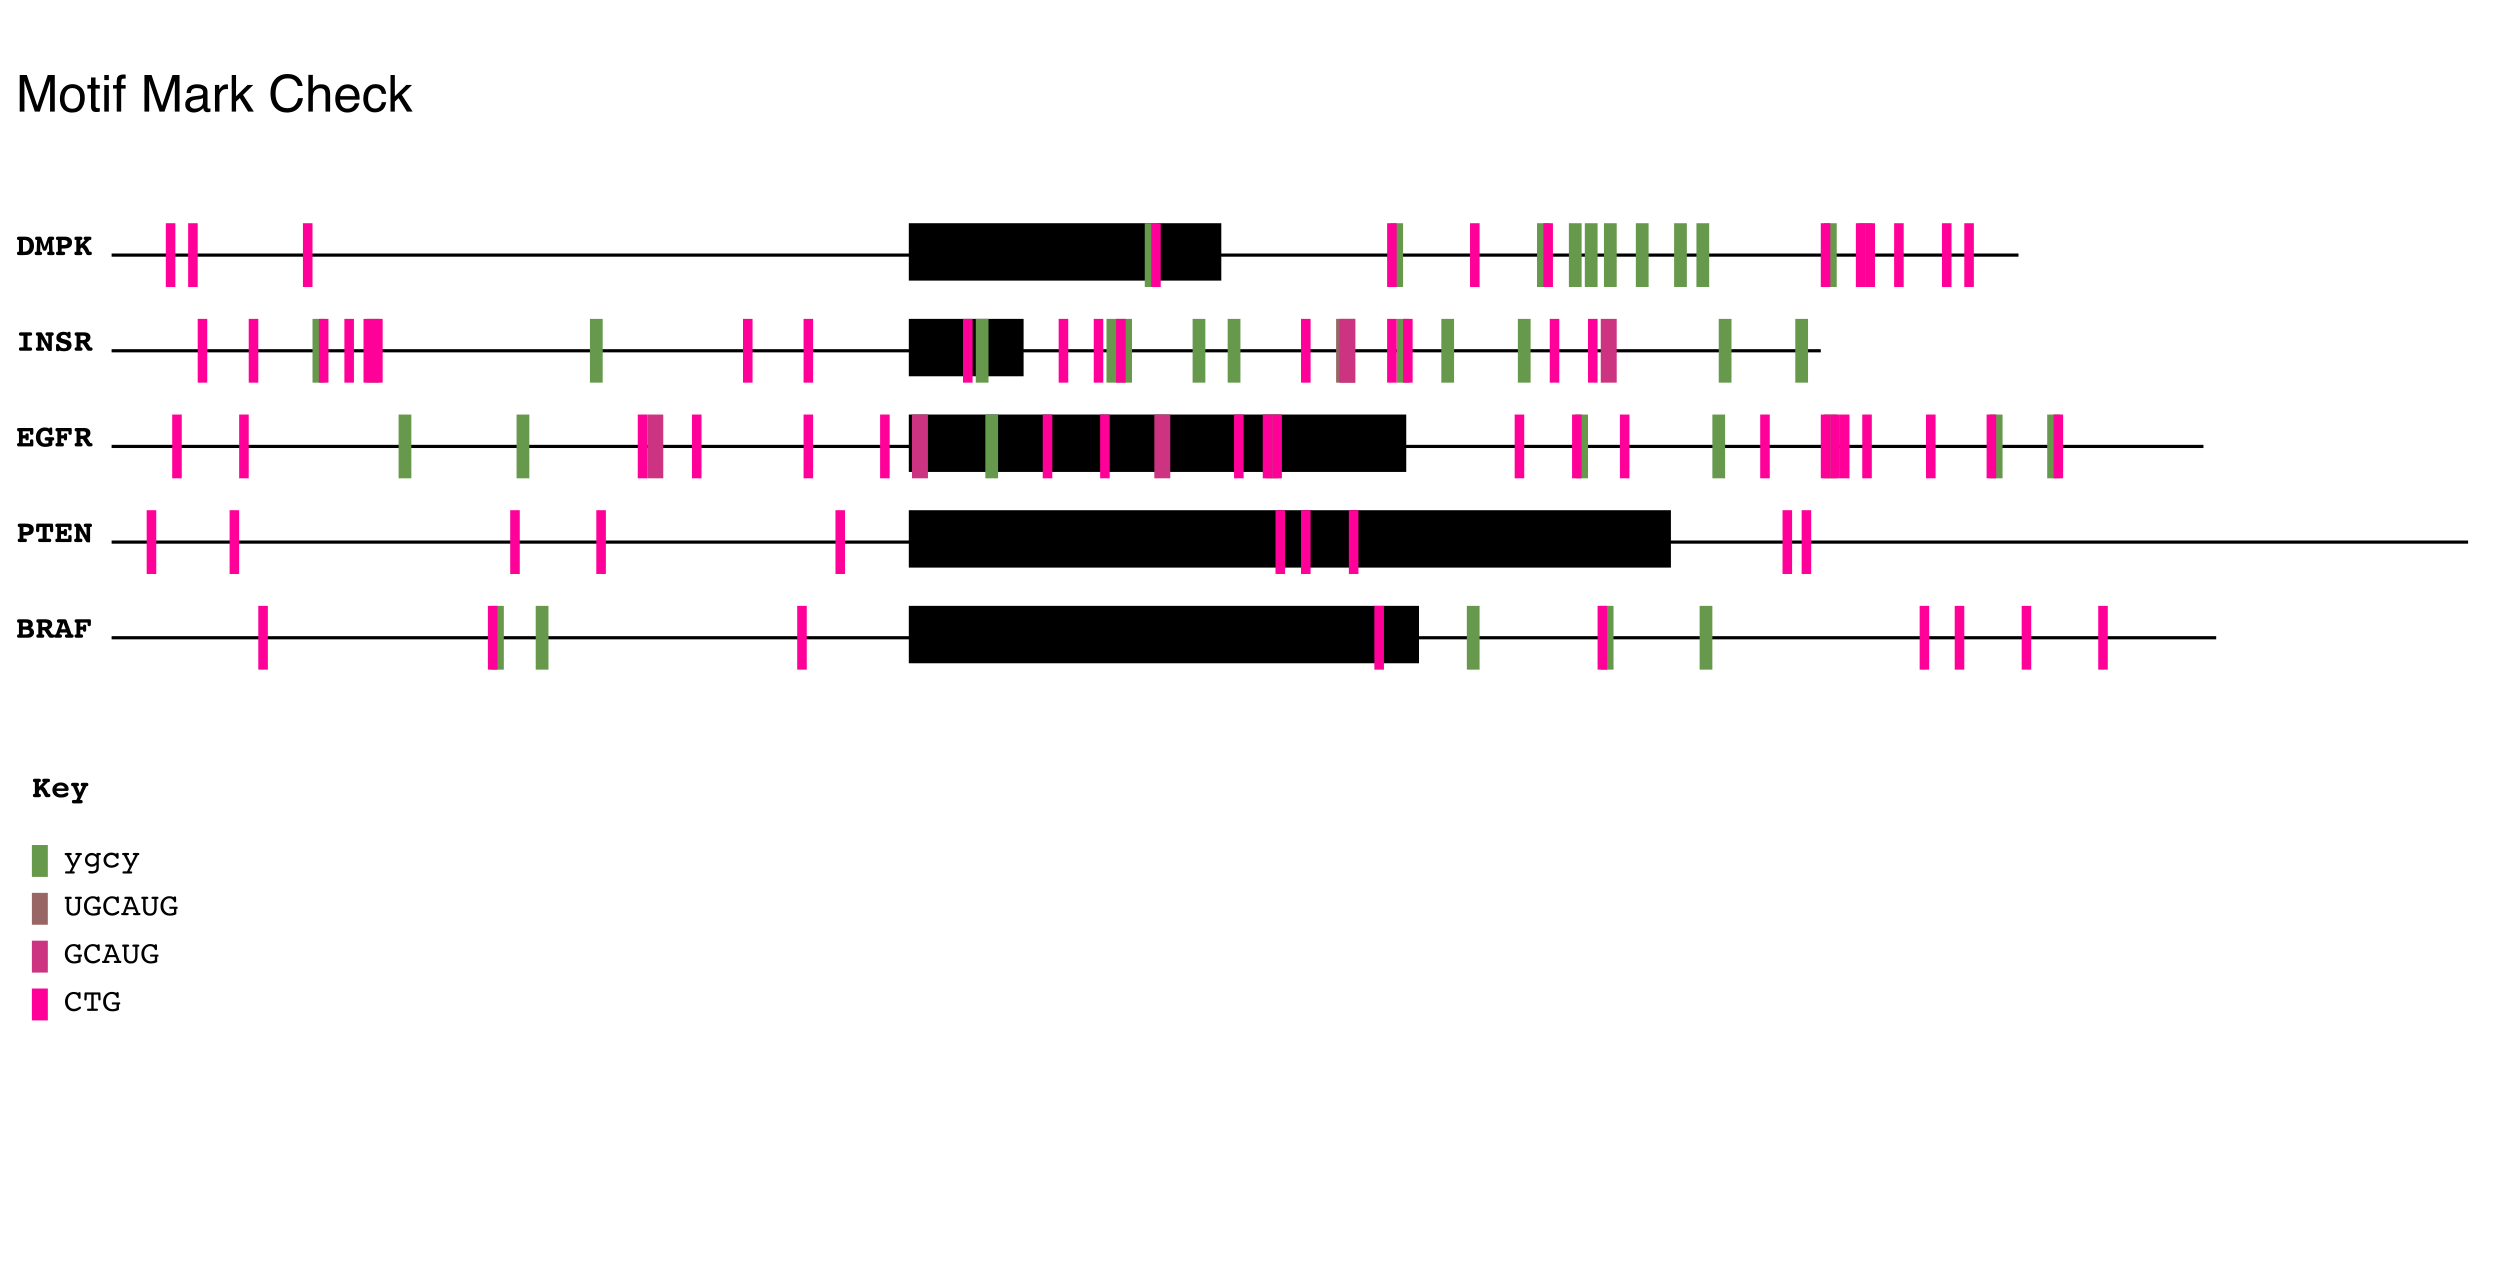 <?xml version="1.0" encoding="UTF-8"?>
<svg xmlns="http://www.w3.org/2000/svg" xmlns:xlink="http://www.w3.org/1999/xlink" width="784pt" height="400pt" viewBox="0 0 784 400" version="1.1">
<defs>
<g>
<symbol overflow="visible" id="glyph0-0">
<path style="stroke:none;" d=""/>
</symbol>
<symbol overflow="visible" id="glyph0-1">
<path style="stroke:none;" d="M 1.18 -11.477 L 3.406 -11.477 L 6.703 -1.773 L 9.977 -11.477 L 12.18 -11.477 L 12.18 0 L 10.703 0 L 10.703 -6.773 C 10.703 -7.008 10.707 -7.395 10.719 -7.938 C 10.73 -8.48 10.734 -9.059 10.734 -9.68 L 7.461 0 L 5.922 0 L 2.625 -9.68 L 2.625 -9.328 C 2.625 -9.047 2.633 -8.617 2.645 -8.043 C 2.656 -7.469 2.664 -7.043 2.664 -6.773 L 2.664 0 L 1.18 0 Z M 1.18 -11.477 "/>
</symbol>
<symbol overflow="visible" id="glyph0-2">
<path style="stroke:none;" d="M 6.27 -1.965 C 6.617 -2.672 6.789 -3.457 6.789 -4.32 C 6.789 -5.102 6.664 -5.738 6.414 -6.227 C 6.02 -6.996 5.336 -7.383 4.367 -7.383 C 3.508 -7.383 2.883 -7.055 2.492 -6.398 C 2.102 -5.742 1.906 -4.949 1.906 -4.023 C 1.906 -3.133 2.102 -2.391 2.492 -1.797 C 2.883 -1.203 3.504 -0.906 4.352 -0.906 C 5.285 -0.906 5.922 -1.258 6.27 -1.965 Z M 7.141 -7.531 C 7.887 -6.812 8.258 -5.754 8.258 -4.359 C 8.258 -3.012 7.93 -1.895 7.273 -1.016 C 6.617 -0.137 5.598 0.305 4.219 0.305 C 3.066 0.305 2.152 -0.086 1.477 -0.863 C 0.801 -1.641 0.461 -2.688 0.461 -4 C 0.461 -5.406 0.816 -6.527 1.531 -7.359 C 2.246 -8.191 3.203 -8.609 4.406 -8.609 C 5.484 -8.609 6.395 -8.25 7.141 -7.531 Z M 7.141 -7.531 "/>
</symbol>
<symbol overflow="visible" id="glyph0-3">
<path style="stroke:none;" d="M 1.312 -10.703 L 2.734 -10.703 L 2.734 -8.367 L 4.07 -8.367 L 4.07 -7.219 L 2.734 -7.219 L 2.734 -1.758 C 2.734 -1.465 2.832 -1.27 3.031 -1.172 C 3.141 -1.113 3.324 -1.086 3.578 -1.086 C 3.645 -1.086 3.719 -1.086 3.797 -1.09 C 3.875 -1.094 3.965 -1.098 4.07 -1.109 L 4.07 0 C 3.91 0.047 3.742 0.082 3.566 0.102 C 3.391 0.121 3.203 0.133 3 0.133 C 2.344 0.133 1.898 -0.035 1.664 -0.371 C 1.43 -0.707 1.312 -1.145 1.312 -1.68 L 1.312 -7.219 L 0.18 -7.219 L 0.18 -8.367 L 1.312 -8.367 Z M 1.312 -10.703 "/>
</symbol>
<symbol overflow="visible" id="glyph0-4">
<path style="stroke:none;" d="M 1.031 -8.328 L 2.461 -8.328 L 2.461 0 L 1.031 0 Z M 1.031 -11.477 L 2.461 -11.477 L 2.461 -9.883 L 1.031 -9.883 Z M 1.031 -11.477 "/>
</symbol>
<symbol overflow="visible" id="glyph0-5">
<path style="stroke:none;" d="M 1.688 -10.922 C 2.016 -11.402 2.648 -11.641 3.586 -11.641 C 3.676 -11.641 3.766 -11.637 3.859 -11.633 C 3.953 -11.629 4.059 -11.621 4.18 -11.609 L 4.18 -10.328 C 4.035 -10.34 3.93 -10.344 3.863 -10.348 C 3.797 -10.352 3.738 -10.352 3.68 -10.352 C 3.254 -10.352 2.996 -10.242 2.914 -10.02 C 2.832 -9.797 2.789 -9.234 2.789 -8.328 L 4.18 -8.328 L 4.18 -7.219 L 2.773 -7.219 L 2.773 0 L 1.383 0 L 1.383 -7.219 L 0.219 -7.219 L 0.219 -8.328 L 1.383 -8.328 L 1.383 -9.641 C 1.402 -10.223 1.504 -10.652 1.688 -10.922 Z M 1.688 -10.922 "/>
</symbol>
<symbol overflow="visible" id="glyph0-6">
<g>
</g>
</symbol>
<symbol overflow="visible" id="glyph0-7">
<path style="stroke:none;" d="M 2.555 -1.266 C 2.852 -1.031 3.203 -0.914 3.609 -0.914 C 4.105 -0.914 4.582 -1.027 5.047 -1.258 C 5.828 -1.637 6.219 -2.262 6.219 -3.125 L 6.219 -4.258 C 6.047 -4.148 5.824 -4.059 5.555 -3.984 C 5.285 -3.91 5.02 -3.859 4.758 -3.828 L 3.906 -3.719 C 3.395 -3.652 3.012 -3.543 2.758 -3.398 C 2.324 -3.152 2.109 -2.762 2.109 -2.227 C 2.109 -1.82 2.258 -1.5 2.555 -1.266 Z M 5.516 -5.07 C 5.84 -5.113 6.055 -5.246 6.164 -5.477 C 6.227 -5.602 6.258 -5.781 6.258 -6.016 C 6.258 -6.496 6.086 -6.844 5.746 -7.059 C 5.406 -7.273 4.918 -7.383 4.281 -7.383 C 3.547 -7.383 3.027 -7.184 2.719 -6.789 C 2.547 -6.57 2.434 -6.246 2.383 -5.812 L 1.07 -5.812 C 1.098 -6.844 1.43 -7.562 2.074 -7.965 C 2.719 -8.367 3.465 -8.57 4.312 -8.57 C 5.297 -8.57 6.098 -8.383 6.711 -8.008 C 7.32 -7.633 7.625 -7.051 7.625 -6.258 L 7.625 -1.438 C 7.625 -1.293 7.656 -1.176 7.715 -1.086 C 7.773 -0.996 7.902 -0.953 8.094 -0.953 C 8.156 -0.953 8.227 -0.957 8.305 -0.965 C 8.383 -0.973 8.465 -0.984 8.555 -1 L 8.555 0.039 C 8.336 0.102 8.168 0.141 8.055 0.156 C 7.941 0.172 7.785 0.18 7.586 0.18 C 7.102 0.18 6.75 0.008 6.531 -0.336 C 6.418 -0.52 6.336 -0.777 6.289 -1.109 C 6.004 -0.734 5.59 -0.41 5.055 -0.133 C 4.52 0.145 3.926 0.281 3.281 0.281 C 2.504 0.281 1.871 0.047 1.379 -0.426 C 0.887 -0.898 0.641 -1.488 0.641 -2.195 C 0.641 -2.973 0.883 -3.574 1.367 -4 C 1.852 -4.426 2.488 -4.691 3.273 -4.789 Z M 5.516 -5.07 "/>
</symbol>
<symbol overflow="visible" id="glyph0-8">
<path style="stroke:none;" d="M 1.07 -8.367 L 2.406 -8.367 L 2.406 -6.922 C 2.516 -7.203 2.785 -7.547 3.211 -7.949 C 3.637 -8.352 4.129 -8.555 4.688 -8.555 C 4.715 -8.555 4.758 -8.551 4.82 -8.547 C 4.883 -8.543 4.988 -8.531 5.141 -8.516 L 5.141 -7.031 C 5.059 -7.047 4.98 -7.059 4.91 -7.062 C 4.84 -7.066 4.762 -7.07 4.68 -7.07 C 3.973 -7.07 3.426 -6.844 3.047 -6.387 C 2.668 -5.93 2.477 -5.406 2.477 -4.812 L 2.477 0 L 1.07 0 Z M 1.07 -8.367 "/>
</symbol>
<symbol overflow="visible" id="glyph0-9">
<path style="stroke:none;" d="M 1 -11.477 L 2.352 -11.477 L 2.352 -4.812 L 5.961 -8.367 L 7.758 -8.367 L 4.555 -5.234 L 7.938 0 L 6.141 0 L 3.531 -4.219 L 2.352 -3.141 L 2.352 0 L 1 0 Z M 1 -11.477 "/>
</symbol>
<symbol overflow="visible" id="glyph0-10">
<path style="stroke:none;" d="M 9.438 -10.641 C 10.238 -9.875 10.684 -9.004 10.773 -8.031 L 9.258 -8.031 C 9.086 -8.77 8.742 -9.355 8.23 -9.789 C 7.719 -10.223 6.996 -10.438 6.07 -10.438 C 4.941 -10.438 4.027 -10.039 3.332 -9.246 C 2.637 -8.453 2.289 -7.234 2.289 -5.594 C 2.289 -4.25 2.602 -3.16 3.23 -2.324 C 3.859 -1.488 4.793 -1.07 6.039 -1.07 C 7.184 -1.07 8.059 -1.512 8.656 -2.391 C 8.973 -2.855 9.211 -3.465 9.367 -4.219 L 10.883 -4.219 C 10.746 -3.012 10.301 -1.996 9.539 -1.18 C 8.629 -0.195 7.398 0.297 5.852 0.297 C 4.52 0.297 3.398 -0.105 2.492 -0.914 C 1.301 -1.98 0.703 -3.629 0.703 -5.859 C 0.703 -7.551 1.152 -8.941 2.047 -10.023 C 3.016 -11.199 4.352 -11.789 6.055 -11.789 C 7.508 -11.789 8.637 -11.406 9.438 -10.641 Z M 9.438 -10.641 "/>
</symbol>
<symbol overflow="visible" id="glyph0-11">
<path style="stroke:none;" d="M 1.031 -11.516 L 2.438 -11.516 L 2.438 -7.234 C 2.77 -7.656 3.07 -7.953 3.336 -8.125 C 3.789 -8.422 4.355 -8.57 5.031 -8.57 C 6.246 -8.57 7.066 -8.145 7.5 -7.297 C 7.734 -6.832 7.852 -6.191 7.852 -5.367 L 7.852 0 L 6.406 0 L 6.406 -5.273 C 6.406 -5.887 6.328 -6.34 6.172 -6.625 C 5.918 -7.082 5.438 -7.312 4.734 -7.312 C 4.152 -7.312 3.621 -7.113 3.148 -6.711 C 2.676 -6.309 2.438 -5.551 2.438 -4.438 L 2.438 0 L 1.031 0 Z M 1.031 -11.516 "/>
</symbol>
<symbol overflow="visible" id="glyph0-12">
<path style="stroke:none;" d="M 6.242 -8.137 C 6.801 -7.859 7.223 -7.496 7.516 -7.055 C 7.797 -6.633 7.984 -6.141 8.078 -5.578 C 8.16 -5.191 8.203 -4.578 8.203 -3.734 L 2.07 -3.734 C 2.098 -2.887 2.297 -2.203 2.672 -1.691 C 3.047 -1.18 3.629 -0.922 4.414 -0.922 C 5.148 -0.922 5.734 -1.164 6.172 -1.648 C 6.422 -1.93 6.598 -2.254 6.703 -2.625 L 8.086 -2.625 C 8.051 -2.316 7.93 -1.977 7.723 -1.598 C 7.516 -1.219 7.285 -0.91 7.031 -0.672 C 6.605 -0.254 6.074 0.027 5.445 0.172 C 5.105 0.254 4.723 0.297 4.297 0.297 C 3.254 0.297 2.371 -0.082 1.648 -0.84 C 0.926 -1.598 0.562 -2.66 0.562 -4.023 C 0.562 -5.367 0.926 -6.457 1.656 -7.297 C 2.387 -8.137 3.34 -8.555 4.516 -8.555 C 5.109 -8.555 5.684 -8.414 6.242 -8.137 Z M 6.758 -4.852 C 6.699 -5.461 6.566 -5.949 6.359 -6.312 C 5.973 -6.988 5.332 -7.328 4.43 -7.328 C 3.785 -7.328 3.242 -7.094 2.805 -6.629 C 2.367 -6.164 2.137 -5.57 2.109 -4.852 Z M 6.758 -4.852 "/>
</symbol>
<symbol overflow="visible" id="glyph0-13">
<path style="stroke:none;" d="M 6.559 -7.922 C 7.148 -7.465 7.504 -6.676 7.625 -5.555 L 6.258 -5.555 C 6.176 -6.07 5.984 -6.5 5.688 -6.84 C 5.391 -7.18 4.914 -7.352 4.258 -7.352 C 3.363 -7.352 2.723 -6.914 2.336 -6.039 C 2.086 -5.473 1.961 -4.77 1.961 -3.938 C 1.961 -3.098 2.137 -2.395 2.492 -1.82 C 2.848 -1.246 3.402 -0.961 4.164 -0.961 C 4.746 -0.961 5.211 -1.141 5.551 -1.496 C 5.891 -1.852 6.129 -2.34 6.258 -2.961 L 7.625 -2.961 C 7.469 -1.852 7.078 -1.039 6.453 -0.527 C 5.828 -0.016 5.027 0.242 4.055 0.242 C 2.961 0.242 2.09 -0.156 1.438 -0.957 C 0.785 -1.758 0.461 -2.754 0.461 -3.953 C 0.461 -5.422 0.816 -6.566 1.531 -7.383 C 2.246 -8.199 3.152 -8.609 4.258 -8.609 C 5.199 -8.609 5.969 -8.379 6.559 -7.922 Z M 6.559 -7.922 "/>
</symbol>
<symbol overflow="visible" id="glyph1-0">
<path style="stroke:none;" d=""/>
</symbol>
<symbol overflow="visible" id="glyph1-1">
<path style="stroke:none;" d="M 0.941 -1.07 L 0.941 -4.711 L 0.859 -4.711 C 0.684 -4.711 0.551 -4.758 0.461 -4.848 C 0.367 -4.938 0.32 -5.074 0.32 -5.25 C 0.32 -5.438 0.371 -5.574 0.469 -5.66 C 0.566 -5.746 0.723 -5.789 0.941 -5.789 L 2.148 -5.789 C 2.828 -5.789 3.328 -5.762 3.641 -5.703 C 3.957 -5.645 4.227 -5.547 4.449 -5.41 C 4.844 -5.176 5.145 -4.84 5.355 -4.406 C 5.562 -3.973 5.668 -3.469 5.668 -2.898 C 5.668 -2.297 5.551 -1.773 5.309 -1.32 C 5.07 -0.871 4.73 -0.527 4.293 -0.297 C 4.094 -0.195 3.859 -0.117 3.594 -0.07 C 3.328 -0.023 2.93 0 2.402 0 L 0.941 0 C 0.719 0 0.559 -0.043 0.465 -0.125 C 0.371 -0.207 0.32 -0.348 0.32 -0.543 C 0.32 -0.715 0.367 -0.844 0.461 -0.934 C 0.551 -1.023 0.684 -1.07 0.859 -1.07 Z M 2.203 -4.73 L 2.203 -1.07 L 2.48 -1.07 C 3.094 -1.07 3.551 -1.219 3.844 -1.52 C 4.137 -1.82 4.281 -2.285 4.281 -2.91 C 4.281 -3.523 4.133 -3.984 3.836 -4.289 C 3.539 -4.59 3.09 -4.742 2.492 -4.742 C 2.414 -4.742 2.352 -4.742 2.312 -4.738 C 2.273 -4.738 2.234 -4.734 2.203 -4.73 Z M 2.203 -4.73 "/>
</symbol>
<symbol overflow="visible" id="glyph1-2">
<path style="stroke:none;" d="M 3.008 -2.5 L 3.941 -5.27 C 4 -5.453 4.082 -5.582 4.184 -5.668 C 4.289 -5.75 4.426 -5.789 4.602 -5.789 L 5.359 -5.789 C 5.582 -5.789 5.742 -5.75 5.836 -5.664 C 5.934 -5.578 5.98 -5.441 5.98 -5.25 C 5.98 -5.074 5.934 -4.941 5.844 -4.848 C 5.75 -4.758 5.617 -4.711 5.438 -4.711 L 5.359 -4.711 L 5.5 -1.07 L 5.582 -1.07 C 5.758 -1.07 5.891 -1.023 5.977 -0.934 C 6.062 -0.844 6.109 -0.715 6.109 -0.543 C 6.109 -0.352 6.062 -0.211 5.969 -0.125 C 5.875 -0.043 5.719 0 5.5 0 L 4.398 0 C 4.18 0 4.02 -0.043 3.93 -0.125 C 3.836 -0.207 3.789 -0.348 3.789 -0.543 C 3.789 -0.715 3.832 -0.844 3.922 -0.934 C 4.012 -1.023 4.145 -1.07 4.32 -1.07 L 4.398 -1.07 L 4.332 -4.047 L 3.617 -1.832 C 3.566 -1.664 3.492 -1.547 3.395 -1.473 C 3.301 -1.398 3.168 -1.363 3 -1.363 C 2.828 -1.363 2.695 -1.398 2.594 -1.473 C 2.496 -1.547 2.422 -1.664 2.367 -1.832 L 1.66 -4.047 L 1.594 -1.07 L 1.672 -1.07 C 1.848 -1.07 1.977 -1.023 2.066 -0.934 C 2.156 -0.844 2.203 -0.715 2.203 -0.543 C 2.203 -0.352 2.156 -0.211 2.062 -0.125 C 1.969 -0.043 1.809 0 1.594 0 L 0.488 0 C 0.27 0 0.113 -0.043 0.02 -0.125 C -0.074 -0.211 -0.121 -0.352 -0.121 -0.543 C -0.121 -0.715 -0.078 -0.844 0.012 -0.934 C 0.102 -1.023 0.234 -1.07 0.41 -1.07 L 0.488 -1.07 L 0.629 -4.711 L 0.551 -4.711 C 0.375 -4.711 0.242 -4.758 0.148 -4.848 C 0.055 -4.938 0.008 -5.074 0.008 -5.25 C 0.008 -5.441 0.059 -5.578 0.152 -5.664 C 0.25 -5.75 0.41 -5.789 0.629 -5.789 L 1.391 -5.789 C 1.562 -5.789 1.695 -5.75 1.801 -5.668 C 1.902 -5.586 1.984 -5.453 2.051 -5.27 Z M 3.008 -2.5 "/>
</symbol>
<symbol overflow="visible" id="glyph1-3">
<path style="stroke:none;" d="M 2.34 -2.07 L 2.34 -1.07 L 2.844 -1.07 C 3.055 -1.07 3.203 -1.027 3.293 -0.945 C 3.383 -0.867 3.43 -0.73 3.43 -0.543 C 3.43 -0.352 3.383 -0.211 3.289 -0.125 C 3.199 -0.043 3.051 0 2.844 0 L 1.152 0 C 0.938 0 0.785 -0.043 0.691 -0.125 C 0.598 -0.211 0.551 -0.352 0.551 -0.543 C 0.551 -0.715 0.594 -0.844 0.684 -0.934 C 0.773 -1.023 0.898 -1.07 1.07 -1.07 L 1.152 -1.07 L 1.152 -4.711 L 1.07 -4.711 C 0.902 -4.711 0.777 -4.758 0.688 -4.852 C 0.598 -4.945 0.551 -5.078 0.551 -5.25 C 0.551 -5.438 0.598 -5.574 0.695 -5.66 C 0.789 -5.746 0.941 -5.789 1.152 -5.789 L 3.168 -5.789 C 3.965 -5.789 4.57 -5.637 4.977 -5.332 C 5.387 -5.027 5.59 -4.574 5.59 -3.98 C 5.59 -3.352 5.387 -2.875 4.98 -2.555 C 4.574 -2.23 3.969 -2.07 3.168 -2.07 Z M 2.34 -4.711 L 2.34 -3.168 L 3.031 -3.168 C 3.414 -3.168 3.707 -3.234 3.898 -3.363 C 4.094 -3.492 4.188 -3.691 4.188 -3.949 C 4.188 -4.195 4.09 -4.383 3.891 -4.516 C 3.688 -4.648 3.402 -4.711 3.031 -4.711 Z M 2.34 -4.711 "/>
</symbol>
<symbol overflow="visible" id="glyph1-4">
<path style="stroke:none;" d="M 2.203 -4.711 L 2.203 -3.234 L 3.711 -4.742 C 3.543 -4.762 3.422 -4.809 3.355 -4.887 C 3.285 -4.961 3.25 -5.082 3.25 -5.25 C 3.25 -5.441 3.297 -5.578 3.391 -5.664 C 3.484 -5.75 3.641 -5.789 3.863 -5.789 L 5.059 -5.789 C 5.281 -5.789 5.438 -5.75 5.531 -5.664 C 5.625 -5.578 5.668 -5.441 5.668 -5.25 C 5.668 -5.07 5.621 -4.938 5.531 -4.848 C 5.438 -4.758 5.301 -4.711 5.121 -4.711 L 5.008 -4.711 L 3.59 -3.301 C 3.852 -3.105 4.094 -2.848 4.312 -2.531 C 4.531 -2.215 4.785 -1.727 5.078 -1.07 L 5.238 -1.07 C 5.43 -1.07 5.574 -1.023 5.668 -0.938 C 5.762 -0.852 5.812 -0.719 5.812 -0.543 C 5.812 -0.352 5.762 -0.211 5.668 -0.125 C 5.57 -0.043 5.41 0 5.191 0 L 4.59 0 C 4.328 0 4.113 -0.176 3.949 -0.531 C 3.922 -0.598 3.898 -0.648 3.883 -0.688 C 3.668 -1.145 3.469 -1.496 3.289 -1.742 C 3.109 -1.992 2.902 -2.219 2.66 -2.422 L 2.203 -1.984 L 2.203 -1.07 L 2.281 -1.07 C 2.457 -1.07 2.59 -1.023 2.684 -0.934 C 2.777 -0.844 2.82 -0.715 2.82 -0.543 C 2.82 -0.352 2.773 -0.211 2.68 -0.125 C 2.582 -0.043 2.422 0 2.203 0 L 0.941 0 C 0.719 0 0.559 -0.043 0.465 -0.125 C 0.371 -0.207 0.32 -0.348 0.32 -0.543 C 0.32 -0.715 0.367 -0.844 0.461 -0.934 C 0.551 -1.023 0.684 -1.07 0.859 -1.07 L 0.941 -1.07 L 0.941 -4.711 L 0.859 -4.711 C 0.688 -4.711 0.555 -4.758 0.465 -4.848 C 0.375 -4.938 0.332 -5.074 0.332 -5.25 C 0.332 -5.441 0.379 -5.578 0.473 -5.664 C 0.562 -5.75 0.723 -5.789 0.941 -5.789 L 2.203 -5.789 C 2.422 -5.789 2.578 -5.75 2.676 -5.664 C 2.773 -5.578 2.82 -5.441 2.82 -5.25 C 2.82 -5.074 2.777 -4.941 2.684 -4.848 C 2.59 -4.758 2.457 -4.711 2.281 -4.711 Z M 2.203 -4.711 "/>
</symbol>
<symbol overflow="visible" id="glyph1-5">
<path style="stroke:none;" d="M 3.629 -4.711 L 3.629 -1.07 L 4.449 -1.07 C 4.672 -1.07 4.828 -1.027 4.926 -0.945 C 5.02 -0.863 5.07 -0.727 5.07 -0.543 C 5.07 -0.352 5.02 -0.215 4.922 -0.129 C 4.824 -0.043 4.668 0 4.449 0 L 1.547 0 C 1.328 0 1.168 -0.043 1.07 -0.125 C 0.977 -0.211 0.93 -0.352 0.93 -0.543 C 0.93 -0.73 0.977 -0.867 1.07 -0.945 C 1.164 -1.027 1.324 -1.07 1.547 -1.07 L 2.367 -1.07 L 2.367 -4.711 L 1.547 -4.711 C 1.328 -4.711 1.168 -4.754 1.07 -4.84 C 0.977 -4.922 0.93 -5.059 0.93 -5.25 C 0.93 -5.441 0.977 -5.578 1.07 -5.66 C 1.164 -5.742 1.324 -5.781 1.547 -5.781 L 4.449 -5.781 C 4.68 -5.781 4.84 -5.742 4.93 -5.66 C 5.023 -5.578 5.07 -5.441 5.07 -5.25 C 5.07 -5.062 5.02 -4.922 4.926 -4.84 C 4.832 -4.754 4.672 -4.711 4.449 -4.711 Z M 3.629 -4.711 "/>
</symbol>
<symbol overflow="visible" id="glyph1-6">
<path style="stroke:none;" d="M 4.133 -2.023 L 4.133 -4.711 L 3.863 -4.711 C 3.648 -4.711 3.492 -4.754 3.402 -4.84 C 3.309 -4.922 3.262 -5.059 3.262 -5.25 C 3.262 -5.438 3.309 -5.574 3.402 -5.66 C 3.492 -5.746 3.648 -5.789 3.863 -5.789 L 5.25 -5.789 C 5.461 -5.789 5.613 -5.746 5.707 -5.66 C 5.801 -5.574 5.852 -5.438 5.852 -5.25 C 5.852 -5.078 5.805 -4.945 5.715 -4.852 C 5.625 -4.758 5.5 -4.711 5.332 -4.711 L 5.25 -4.711 L 5.25 -0.277 C 5.25 -0.125 5.234 -0.031 5.199 0.008 C 5.168 0.047 5.094 0.07 4.98 0.07 L 4.492 0.07 C 4.336 0.07 4.227 0.051 4.164 0.02 C 4.102 -0.012 4.043 -0.07 4 -0.152 L 1.969 -3.719 L 1.969 -1.07 L 2.25 -1.07 C 2.461 -1.07 2.613 -1.027 2.703 -0.945 C 2.797 -0.867 2.844 -0.73 2.844 -0.543 C 2.844 -0.352 2.797 -0.211 2.703 -0.125 C 2.609 -0.043 2.461 0 2.25 0 L 0.852 0 C 0.641 0 0.484 -0.043 0.391 -0.125 C 0.297 -0.211 0.25 -0.352 0.25 -0.543 C 0.25 -0.715 0.293 -0.844 0.383 -0.934 C 0.469 -1.023 0.598 -1.07 0.773 -1.07 L 0.852 -1.07 L 0.852 -4.711 L 0.773 -4.711 C 0.605 -4.711 0.477 -4.758 0.387 -4.852 C 0.297 -4.945 0.25 -5.078 0.25 -5.25 C 0.25 -5.438 0.297 -5.574 0.395 -5.66 C 0.488 -5.746 0.641 -5.789 0.852 -5.789 L 1.648 -5.789 C 1.844 -5.789 1.973 -5.766 2.039 -5.715 C 2.109 -5.664 2.188 -5.562 2.27 -5.41 Z M 4.133 -2.023 "/>
</symbol>
<symbol overflow="visible" id="glyph1-7">
<path style="stroke:none;" d="M 4.219 -5.68 C 4.266 -5.781 4.324 -5.855 4.383 -5.895 C 4.445 -5.934 4.539 -5.953 4.668 -5.953 C 4.855 -5.953 4.977 -5.918 5.031 -5.848 C 5.086 -5.777 5.117 -5.637 5.121 -5.43 L 5.141 -4.492 L 5.141 -4.438 C 5.141 -4.246 5.102 -4.113 5.027 -4.035 C 4.949 -3.961 4.82 -3.922 4.641 -3.922 C 4.406 -3.922 4.234 -4.043 4.121 -4.293 C 4.105 -4.328 4.094 -4.355 4.082 -4.379 C 3.98 -4.582 3.844 -4.734 3.672 -4.836 C 3.5 -4.938 3.297 -4.992 3.062 -4.992 C 2.77 -4.992 2.531 -4.922 2.352 -4.789 C 2.172 -4.652 2.078 -4.48 2.078 -4.266 C 2.078 -3.969 2.492 -3.73 3.32 -3.559 C 3.461 -3.531 3.57 -3.508 3.652 -3.492 C 4.277 -3.355 4.73 -3.145 5.008 -2.867 C 5.289 -2.586 5.43 -2.203 5.43 -1.719 C 5.43 -1.121 5.227 -0.66 4.82 -0.336 C 4.414 -0.012 3.828 0.152 3.07 0.152 C 2.773 0.152 2.512 0.133 2.277 0.094 C 2.047 0.055 1.82 -0.008 1.602 -0.086 C 1.551 -0.004 1.488 0.059 1.422 0.094 C 1.352 0.133 1.258 0.152 1.137 0.152 C 0.934 0.152 0.789 0.113 0.707 0.035 C 0.625 -0.043 0.586 -0.184 0.582 -0.383 L 0.562 -1.527 L 0.562 -1.582 C 0.562 -1.797 0.602 -1.945 0.68 -2.031 C 0.762 -2.117 0.898 -2.156 1.098 -2.156 C 1.309 -2.156 1.488 -2.004 1.633 -1.699 C 1.664 -1.625 1.688 -1.566 1.711 -1.527 C 1.836 -1.277 2.012 -1.09 2.238 -0.969 C 2.465 -0.844 2.742 -0.781 3.07 -0.781 C 3.371 -0.781 3.602 -0.844 3.77 -0.969 C 3.938 -1.09 4.02 -1.266 4.02 -1.488 C 4.02 -1.836 3.641 -2.102 2.891 -2.281 C 2.664 -2.332 2.488 -2.375 2.359 -2.414 C 1.727 -2.578 1.289 -2.785 1.047 -3.035 C 0.801 -3.285 0.68 -3.625 0.68 -4.059 C 0.68 -4.613 0.887 -5.07 1.305 -5.422 C 1.723 -5.773 2.266 -5.953 2.93 -5.953 C 3.152 -5.953 3.367 -5.93 3.582 -5.883 C 3.797 -5.836 4.008 -5.77 4.219 -5.68 Z M 4.219 -5.68 "/>
</symbol>
<symbol overflow="visible" id="glyph1-8">
<path style="stroke:none;" d="M 4.219 -2.66 C 4.305 -2.609 4.387 -2.516 4.469 -2.379 C 4.48 -2.359 4.492 -2.344 4.5 -2.328 L 5.297 -1.07 L 5.449 -1.07 C 5.637 -1.07 5.781 -1.023 5.875 -0.938 C 5.973 -0.852 6.02 -0.719 6.02 -0.543 C 6.02 -0.352 5.973 -0.211 5.875 -0.125 C 5.781 -0.043 5.621 0 5.398 0 L 4.801 0 C 4.578 0 4.406 -0.098 4.281 -0.289 L 4.266 -0.297 L 3.07 -2.141 C 3.023 -2.211 2.973 -2.266 2.914 -2.301 C 2.855 -2.34 2.793 -2.359 2.73 -2.359 L 2.27 -2.359 L 2.27 -1.07 L 2.348 -1.07 C 2.523 -1.07 2.656 -1.023 2.746 -0.934 C 2.836 -0.844 2.883 -0.715 2.883 -0.543 C 2.883 -0.352 2.836 -0.211 2.742 -0.125 C 2.648 -0.043 2.492 0 2.27 0 L 1.012 0 C 0.793 0 0.637 -0.043 0.543 -0.125 C 0.449 -0.211 0.398 -0.352 0.398 -0.543 C 0.398 -0.715 0.445 -0.844 0.535 -0.934 C 0.625 -1.023 0.754 -1.07 0.93 -1.07 L 1.012 -1.07 L 1.012 -4.711 L 0.93 -4.711 C 0.758 -4.711 0.629 -4.758 0.539 -4.852 C 0.445 -4.945 0.398 -5.078 0.398 -5.25 C 0.398 -5.438 0.449 -5.574 0.543 -5.66 C 0.641 -5.746 0.797 -5.789 1.012 -5.789 L 3.262 -5.789 C 3.953 -5.789 4.473 -5.656 4.828 -5.387 C 5.184 -5.117 5.359 -4.723 5.359 -4.199 C 5.359 -3.836 5.262 -3.52 5.066 -3.25 C 4.867 -2.984 4.586 -2.789 4.219 -2.66 Z M 2.211 -4.742 L 2.211 -3.359 L 2.871 -3.359 C 3.277 -3.359 3.562 -3.414 3.727 -3.52 C 3.891 -3.625 3.969 -3.801 3.969 -4.047 C 3.969 -4.293 3.895 -4.469 3.746 -4.578 C 3.598 -4.688 3.359 -4.742 3.031 -4.742 Z M 2.211 -4.742 "/>
</symbol>
<symbol overflow="visible" id="glyph1-9">
<path style="stroke:none;" d="M 4.398 -4.762 L 2.129 -4.762 L 2.129 -3.512 L 2.988 -3.512 L 2.988 -3.57 C 2.988 -3.754 3.027 -3.895 3.109 -3.984 C 3.191 -4.074 3.316 -4.121 3.48 -4.121 C 3.629 -4.121 3.746 -4.078 3.84 -3.996 C 3.934 -3.914 3.98 -3.809 3.98 -3.68 C 3.98 -3.676 3.98 -3.652 3.984 -3.617 C 3.988 -3.582 3.988 -3.547 3.988 -3.512 L 3.988 -2.5 C 3.988 -2.281 3.949 -2.125 3.871 -2.031 C 3.793 -1.938 3.668 -1.891 3.492 -1.891 C 3.324 -1.891 3.199 -1.934 3.117 -2.023 C 3.031 -2.109 2.988 -2.238 2.988 -2.414 L 2.988 -2.5 L 2.129 -2.5 L 2.129 -1.039 L 4.398 -1.039 L 4.398 -1.621 C 4.398 -1.84 4.441 -1.996 4.523 -2.09 C 4.605 -2.184 4.742 -2.23 4.93 -2.23 C 5.117 -2.23 5.25 -2.184 5.328 -2.094 C 5.41 -2 5.449 -1.844 5.449 -1.621 L 5.449 -0.438 C 5.449 -0.262 5.414 -0.148 5.348 -0.086 C 5.277 -0.027 5.145 0 4.941 0 L 0.941 0 C 0.727 0 0.574 -0.043 0.48 -0.125 C 0.387 -0.211 0.344 -0.352 0.344 -0.543 C 0.344 -0.715 0.387 -0.844 0.473 -0.934 C 0.562 -1.023 0.691 -1.07 0.859 -1.07 L 0.941 -1.07 L 0.941 -4.711 L 0.859 -4.711 C 0.695 -4.711 0.566 -4.758 0.477 -4.852 C 0.387 -4.945 0.344 -5.078 0.344 -5.25 C 0.344 -5.438 0.391 -5.574 0.484 -5.66 C 0.578 -5.746 0.73 -5.789 0.941 -5.789 L 4.941 -5.789 C 5.141 -5.789 5.273 -5.762 5.344 -5.699 C 5.414 -5.641 5.449 -5.52 5.449 -5.344 L 5.449 -4.25 C 5.449 -4.027 5.41 -3.867 5.328 -3.773 C 5.246 -3.676 5.113 -3.629 4.93 -3.629 C 4.742 -3.629 4.605 -3.676 4.523 -3.773 C 4.441 -3.871 4.398 -4.031 4.398 -4.25 Z M 4.398 -4.762 "/>
</symbol>
<symbol overflow="visible" id="glyph1-10">
<path style="stroke:none;" d="M 4.484 -5.629 C 4.547 -5.746 4.609 -5.828 4.68 -5.879 C 4.75 -5.93 4.836 -5.953 4.941 -5.953 C 5.102 -5.953 5.215 -5.91 5.281 -5.824 C 5.348 -5.742 5.383 -5.594 5.383 -5.391 L 5.391 -4.121 C 5.391 -3.898 5.355 -3.746 5.281 -3.668 C 5.207 -3.59 5.074 -3.551 4.879 -3.551 C 4.742 -3.551 4.633 -3.582 4.559 -3.648 C 4.48 -3.715 4.418 -3.836 4.371 -4.008 C 4.281 -4.32 4.148 -4.543 3.965 -4.68 C 3.781 -4.812 3.527 -4.879 3.199 -4.879 C 2.695 -4.879 2.312 -4.707 2.047 -4.371 C 1.781 -4.031 1.648 -3.543 1.648 -2.898 C 1.648 -2.258 1.789 -1.762 2.066 -1.414 C 2.344 -1.062 2.742 -0.891 3.25 -0.891 C 3.367 -0.891 3.504 -0.902 3.652 -0.93 C 3.801 -0.957 3.977 -1 4.18 -1.059 L 4.18 -1.832 L 3.629 -1.832 C 3.406 -1.832 3.25 -1.871 3.156 -1.953 C 3.062 -2.035 3.016 -2.168 3.016 -2.359 C 3.016 -2.555 3.062 -2.691 3.156 -2.777 C 3.25 -2.859 3.406 -2.898 3.629 -2.898 L 5.391 -2.898 C 5.617 -2.898 5.777 -2.859 5.871 -2.777 C 5.965 -2.695 6.012 -2.559 6.012 -2.367 C 6.012 -2.195 5.965 -2.062 5.871 -1.969 C 5.777 -1.875 5.645 -1.832 5.469 -1.832 L 5.391 -1.832 L 5.391 -0.609 C 5.391 -0.508 5.379 -0.434 5.355 -0.395 C 5.332 -0.352 5.289 -0.312 5.219 -0.27 C 5.035 -0.156 4.738 -0.059 4.336 0.023 C 3.934 0.109 3.523 0.152 3.109 0.152 C 2.258 0.152 1.566 -0.129 1.039 -0.695 C 0.512 -1.258 0.25 -1.992 0.25 -2.898 C 0.25 -3.773 0.516 -4.504 1.051 -5.082 C 1.586 -5.664 2.262 -5.953 3.082 -5.953 C 3.309 -5.953 3.535 -5.926 3.762 -5.875 C 3.988 -5.82 4.227 -5.742 4.484 -5.629 Z M 4.484 -5.629 "/>
</symbol>
<symbol overflow="visible" id="glyph1-11">
<path style="stroke:none;" d="M 4.449 -4.762 L 2.18 -4.762 L 2.18 -3.512 L 3.031 -3.512 L 3.031 -3.57 C 3.031 -3.75 3.074 -3.891 3.156 -3.98 C 3.238 -4.074 3.363 -4.121 3.531 -4.121 C 3.676 -4.121 3.797 -4.078 3.891 -3.996 C 3.984 -3.914 4.027 -3.809 4.027 -3.68 L 4.027 -2.5 C 4.027 -2.281 3.988 -2.125 3.91 -2.031 C 3.832 -1.938 3.707 -1.891 3.531 -1.891 C 3.363 -1.891 3.238 -1.934 3.156 -2.02 C 3.074 -2.105 3.031 -2.234 3.031 -2.414 L 3.031 -2.5 L 2.18 -2.5 L 2.18 -1.07 L 2.453 -1.07 C 2.668 -1.07 2.82 -1.027 2.914 -0.945 C 3.008 -0.863 3.051 -0.727 3.051 -0.543 C 3.051 -0.352 3.004 -0.211 2.91 -0.125 C 2.816 -0.043 2.664 0 2.453 0 L 0.992 0 C 0.781 0 0.625 -0.043 0.531 -0.125 C 0.438 -0.211 0.391 -0.352 0.391 -0.543 C 0.391 -0.715 0.434 -0.844 0.523 -0.934 C 0.609 -1.023 0.738 -1.07 0.906 -1.07 L 0.992 -1.07 L 0.992 -4.711 L 0.906 -4.711 C 0.742 -4.711 0.613 -4.758 0.523 -4.852 C 0.434 -4.945 0.391 -5.078 0.391 -5.25 C 0.391 -5.438 0.438 -5.574 0.535 -5.66 C 0.633 -5.746 0.781 -5.789 0.992 -5.789 L 4.992 -5.789 C 5.188 -5.789 5.324 -5.762 5.395 -5.699 C 5.465 -5.641 5.5 -5.52 5.5 -5.344 L 5.5 -4.25 C 5.5 -4.031 5.457 -3.871 5.375 -3.773 C 5.289 -3.676 5.156 -3.629 4.969 -3.629 C 4.785 -3.629 4.652 -3.676 4.57 -3.773 C 4.488 -3.867 4.449 -4.027 4.449 -4.25 Z M 4.449 -4.762 "/>
</symbol>
<symbol overflow="visible" id="glyph1-12">
<path style="stroke:none;" d="M 4.648 -4.723 L 3.629 -4.723 L 3.629 -1.078 L 4.449 -1.078 C 4.668 -1.078 4.824 -1.035 4.918 -0.953 C 5.012 -0.867 5.059 -0.73 5.059 -0.543 C 5.059 -0.352 5.012 -0.211 4.918 -0.125 C 4.824 -0.043 4.668 0 4.449 0 L 1.547 0 C 1.332 0 1.18 -0.043 1.086 -0.125 C 0.992 -0.211 0.941 -0.352 0.941 -0.543 C 0.941 -0.734 0.988 -0.871 1.082 -0.953 C 1.176 -1.039 1.328 -1.078 1.547 -1.078 L 2.367 -1.078 L 2.367 -4.723 L 1.348 -4.723 L 1.32 -3.73 L 1.32 -3.609 C 1.32 -3.453 1.273 -3.328 1.188 -3.242 C 1.102 -3.156 0.984 -3.109 0.828 -3.109 C 0.648 -3.109 0.512 -3.156 0.426 -3.25 C 0.34 -3.344 0.297 -3.488 0.297 -3.691 L 0.297 -3.73 L 0.352 -5.191 C 0.359 -5.48 0.402 -5.656 0.473 -5.711 C 0.543 -5.77 0.684 -5.801 0.898 -5.801 L 5.098 -5.801 C 5.312 -5.801 5.453 -5.773 5.523 -5.711 C 5.594 -5.652 5.637 -5.48 5.648 -5.191 L 5.699 -3.73 L 5.699 -3.691 C 5.699 -3.484 5.656 -3.34 5.578 -3.246 C 5.496 -3.156 5.363 -3.109 5.18 -3.109 C 5.004 -3.109 4.879 -3.156 4.801 -3.246 C 4.727 -3.336 4.684 -3.496 4.68 -3.73 Z M 4.648 -4.723 "/>
</symbol>
<symbol overflow="visible" id="glyph1-13">
<path style="stroke:none;" d="M 2.148 -2.531 L 2.148 -1.039 L 2.883 -1.039 C 3.398 -1.039 3.762 -1.098 3.977 -1.211 C 4.188 -1.324 4.293 -1.516 4.293 -1.781 C 4.293 -2.051 4.191 -2.246 3.988 -2.359 C 3.789 -2.473 3.434 -2.531 2.93 -2.531 Z M 4.641 -3.07 C 4.992 -2.941 5.254 -2.762 5.422 -2.535 C 5.586 -2.309 5.668 -2.023 5.668 -1.672 C 5.668 -1.375 5.598 -1.102 5.453 -0.859 C 5.312 -0.617 5.105 -0.414 4.84 -0.258 C 4.684 -0.168 4.508 -0.102 4.312 -0.062 C 4.121 -0.02 3.848 0 3.492 0 L 0.941 0 C 0.727 0 0.574 -0.043 0.48 -0.125 C 0.387 -0.211 0.344 -0.352 0.344 -0.543 C 0.344 -0.715 0.387 -0.844 0.473 -0.934 C 0.562 -1.023 0.691 -1.07 0.859 -1.07 L 0.941 -1.07 L 0.941 -4.711 L 0.859 -4.711 C 0.691 -4.711 0.562 -4.758 0.473 -4.848 C 0.387 -4.938 0.344 -5.074 0.344 -5.25 C 0.344 -5.438 0.391 -5.574 0.484 -5.66 C 0.578 -5.746 0.73 -5.789 0.941 -5.789 L 3.188 -5.789 C 3.875 -5.789 4.398 -5.656 4.754 -5.391 C 5.109 -5.125 5.289 -4.734 5.289 -4.219 C 5.289 -3.965 5.234 -3.742 5.125 -3.547 C 5.016 -3.352 4.852 -3.195 4.641 -3.07 Z M 2.148 -4.742 L 2.148 -3.512 L 2.809 -3.512 C 3.207 -3.512 3.492 -3.559 3.656 -3.652 C 3.82 -3.746 3.902 -3.906 3.902 -4.133 C 3.902 -4.344 3.828 -4.496 3.68 -4.594 C 3.531 -4.691 3.289 -4.742 2.961 -4.742 Z M 2.148 -4.742 "/>
</symbol>
<symbol overflow="visible" id="glyph1-14">
<path style="stroke:none;" d="M 5.461 -1.07 L 5.543 -1.07 C 5.719 -1.07 5.852 -1.023 5.941 -0.934 C 6.031 -0.844 6.078 -0.715 6.078 -0.543 C 6.078 -0.352 6.031 -0.211 5.934 -0.125 C 5.84 -0.043 5.68 0 5.461 0 L 3.988 0 C 3.766 0 3.605 -0.043 3.512 -0.125 C 3.418 -0.207 3.367 -0.348 3.367 -0.543 C 3.367 -0.73 3.418 -0.867 3.512 -0.945 C 3.605 -1.027 3.766 -1.07 3.988 -1.07 L 4.16 -1.07 L 3.961 -1.641 L 1.852 -1.641 L 1.641 -1.07 L 1.812 -1.07 C 2.031 -1.07 2.191 -1.027 2.289 -0.945 C 2.383 -0.863 2.43 -0.727 2.43 -0.543 C 2.43 -0.352 2.383 -0.211 2.289 -0.125 C 2.191 -0.043 2.031 0 1.812 0 L 0.551 0 C 0.328 0 0.168 -0.043 0.074 -0.125 C -0.02 -0.211 -0.07 -0.352 -0.07 -0.543 C -0.07 -0.715 -0.023 -0.844 0.07 -0.934 C 0.16 -1.023 0.293 -1.07 0.469 -1.07 L 0.551 -1.07 L 1.859 -4.711 L 1.469 -4.711 C 1.25 -4.711 1.09 -4.754 0.992 -4.84 C 0.898 -4.922 0.852 -5.059 0.852 -5.25 C 0.852 -5.441 0.898 -5.578 0.992 -5.664 C 1.09 -5.75 1.25 -5.789 1.469 -5.789 L 3.301 -5.789 C 3.59 -5.789 3.793 -5.633 3.91 -5.32 L 3.91 -5.309 Z M 2.898 -4.711 L 2.191 -2.652 L 3.609 -2.652 Z M 2.898 -4.711 "/>
</symbol>
<symbol overflow="visible" id="glyph1-15">
<path style="stroke:none;" d="M 1.672 -1.969 C 1.754 -1.605 1.918 -1.336 2.16 -1.156 C 2.402 -0.977 2.727 -0.891 3.129 -0.891 C 3.531 -0.891 3.934 -0.988 4.328 -1.184 C 4.719 -1.383 4.957 -1.48 5.039 -1.48 C 5.16 -1.48 5.258 -1.434 5.336 -1.344 C 5.41 -1.254 5.449 -1.141 5.449 -1 C 5.449 -0.695 5.223 -0.43 4.77 -0.211 C 4.316 0.012 3.758 0.121 3.09 0.121 C 2.305 0.121 1.664 -0.098 1.168 -0.543 C 0.676 -0.984 0.43 -1.555 0.43 -2.25 C 0.43 -2.945 0.676 -3.512 1.168 -3.953 C 1.664 -4.398 2.305 -4.617 3.09 -4.617 C 3.793 -4.617 4.375 -4.41 4.84 -3.996 C 5.301 -3.582 5.531 -3.074 5.531 -2.469 C 5.531 -2.277 5.484 -2.148 5.395 -2.074 C 5.301 -2.004 5.109 -1.969 4.82 -1.969 Z M 4.301 -2.73 C 4.246 -3.031 4.105 -3.266 3.875 -3.434 C 3.645 -3.598 3.348 -3.68 2.977 -3.68 C 2.625 -3.68 2.34 -3.602 2.121 -3.445 C 1.906 -3.289 1.754 -3.047 1.672 -2.73 Z M 4.301 -2.73 "/>
</symbol>
<symbol overflow="visible" id="glyph1-16">
<path style="stroke:none;" d="M 2.141 -3.441 L 3.016 -1.363 L 3.941 -3.441 L 3.863 -3.441 C 3.688 -3.441 3.551 -3.488 3.461 -3.578 C 3.367 -3.672 3.32 -3.805 3.32 -3.98 C 3.32 -4.172 3.367 -4.309 3.461 -4.391 C 3.555 -4.473 3.711 -4.512 3.941 -4.512 L 5.086 -4.512 C 5.316 -4.512 5.477 -4.469 5.57 -4.387 C 5.664 -4.305 5.707 -4.168 5.707 -3.98 C 5.707 -3.805 5.664 -3.672 5.57 -3.578 C 5.48 -3.488 5.348 -3.441 5.172 -3.441 L 5.086 -3.441 L 3.082 0.867 L 3.301 0.867 C 3.523 0.867 3.68 0.91 3.777 0.996 C 3.875 1.082 3.922 1.219 3.922 1.41 C 3.922 1.602 3.871 1.738 3.777 1.82 C 3.68 1.906 3.523 1.949 3.301 1.949 L 1.164 1.949 C 0.938 1.949 0.777 1.906 0.684 1.824 C 0.59 1.742 0.543 1.602 0.543 1.41 C 0.543 1.219 0.59 1.082 0.684 0.996 C 0.777 0.91 0.938 0.867 1.164 0.867 L 1.918 0.867 L 2.379 -0.113 L 0.898 -3.441 L 0.82 -3.441 C 0.645 -3.441 0.512 -3.488 0.418 -3.578 C 0.324 -3.672 0.277 -3.805 0.277 -3.98 C 0.277 -4.172 0.324 -4.309 0.422 -4.391 C 0.516 -4.473 0.672 -4.512 0.898 -4.512 L 2.141 -4.512 C 2.363 -4.512 2.523 -4.469 2.617 -4.387 C 2.711 -4.305 2.758 -4.168 2.758 -3.98 C 2.758 -3.805 2.711 -3.672 2.621 -3.578 C 2.527 -3.488 2.395 -3.441 2.223 -3.441 Z M 2.141 -3.441 "/>
</symbol>
<symbol overflow="visible" id="glyph2-0">
<path style="stroke:none;" d=""/>
</symbol>
<symbol overflow="visible" id="glyph2-1">
<path style="stroke:none;" d="M 2.633 1.25 L 2.844 1.25 C 3.078 1.25 3.242 1.273 3.324 1.324 C 3.41 1.375 3.453 1.469 3.453 1.602 C 3.453 1.715 3.418 1.801 3.352 1.859 C 3.285 1.918 3.188 1.949 3.062 1.949 L 0.812 1.949 C 0.656 1.949 0.551 1.922 0.492 1.871 C 0.43 1.82 0.398 1.727 0.398 1.602 C 0.398 1.484 0.434 1.398 0.496 1.336 C 0.559 1.277 0.656 1.25 0.781 1.25 L 1.84 1.25 L 2.633 -0.309 L 0.84 -3.82 C 0.625 -3.82 0.477 -3.844 0.398 -3.898 C 0.32 -3.949 0.277 -4.039 0.277 -4.172 C 0.277 -4.285 0.312 -4.371 0.375 -4.426 C 0.441 -4.484 0.539 -4.512 0.668 -4.512 L 2.031 -4.512 C 2.215 -4.512 2.336 -4.488 2.398 -4.438 C 2.461 -4.387 2.492 -4.297 2.492 -4.172 C 2.492 -4.039 2.449 -3.949 2.367 -3.898 C 2.285 -3.844 2.137 -3.82 1.918 -3.82 L 1.738 -3.82 L 3.062 -1.129 L 4.41 -3.82 L 4.219 -3.82 C 3.992 -3.82 3.84 -3.844 3.754 -3.898 C 3.672 -3.949 3.629 -4.039 3.629 -4.172 C 3.629 -4.297 3.66 -4.387 3.719 -4.438 C 3.781 -4.488 3.906 -4.512 4.094 -4.512 L 5.297 -4.512 C 5.43 -4.512 5.531 -4.484 5.594 -4.426 C 5.656 -4.367 5.688 -4.285 5.688 -4.172 C 5.688 -4.047 5.652 -3.957 5.582 -3.906 C 5.508 -3.855 5.383 -3.824 5.199 -3.82 Z M 2.633 1.25 "/>
</symbol>
<symbol overflow="visible" id="glyph2-2">
<path style="stroke:none;" d="M 2.859 -3.789 C 2.434 -3.789 2.086 -3.656 1.816 -3.395 C 1.547 -3.129 1.41 -2.789 1.41 -2.367 C 1.41 -1.953 1.547 -1.617 1.816 -1.352 C 2.086 -1.086 2.434 -0.953 2.859 -0.953 C 3.285 -0.953 3.633 -1.086 3.902 -1.352 C 4.176 -1.617 4.312 -1.953 4.312 -2.367 C 4.312 -2.781 4.176 -3.121 3.902 -3.391 C 3.633 -3.656 3.285 -3.789 2.859 -3.789 Z M 4.98 -0.258 C 4.98 0.195 4.957 0.52 4.914 0.711 C 4.867 0.902 4.789 1.066 4.68 1.211 C 4.496 1.453 4.238 1.637 3.91 1.762 C 3.582 1.887 3.195 1.949 2.75 1.949 C 2.379 1.949 2.105 1.914 1.938 1.84 C 1.766 1.77 1.68 1.656 1.68 1.5 C 1.68 1.398 1.723 1.309 1.805 1.234 C 1.887 1.156 1.984 1.117 2.102 1.117 C 2.188 1.117 2.324 1.129 2.504 1.156 C 2.688 1.18 2.824 1.191 2.922 1.191 C 3.402 1.191 3.742 1.082 3.945 0.859 C 4.148 0.637 4.25 0.258 4.25 -0.277 L 4.25 -0.867 C 4.051 -0.637 3.828 -0.469 3.59 -0.359 C 3.348 -0.254 3.07 -0.199 2.758 -0.199 C 2.148 -0.199 1.645 -0.402 1.246 -0.809 C 0.848 -1.215 0.648 -1.727 0.648 -2.348 C 0.648 -2.973 0.855 -3.492 1.266 -3.902 C 1.676 -4.316 2.184 -4.523 2.789 -4.523 C 3.039 -4.523 3.285 -4.477 3.523 -4.383 C 3.762 -4.289 4.004 -4.148 4.25 -3.961 L 4.25 -4.312 C 4.25 -4.379 4.27 -4.43 4.312 -4.461 C 4.359 -4.496 4.426 -4.512 4.523 -4.512 L 5.258 -4.512 C 5.391 -4.512 5.488 -4.484 5.551 -4.426 C 5.617 -4.367 5.648 -4.285 5.648 -4.172 C 5.648 -4.039 5.609 -3.949 5.527 -3.898 C 5.445 -3.844 5.293 -3.82 5.07 -3.82 L 4.98 -3.82 Z M 4.98 -0.258 "/>
</symbol>
<symbol overflow="visible" id="glyph2-3">
<path style="stroke:none;" d="M 4.469 -4.219 L 4.469 -4.238 C 4.469 -4.344 4.5 -4.426 4.562 -4.477 C 4.625 -4.527 4.719 -4.551 4.848 -4.551 C 4.98 -4.551 5.074 -4.512 5.125 -4.434 C 5.176 -4.355 5.199 -4.195 5.199 -3.949 L 5.199 -3.043 C 5.199 -2.922 5.168 -2.832 5.109 -2.77 C 5.047 -2.711 4.953 -2.68 4.828 -2.68 C 4.742 -2.68 4.664 -2.707 4.602 -2.758 C 4.539 -2.809 4.461 -2.91 4.371 -3.07 C 4.215 -3.336 4.023 -3.535 3.801 -3.668 C 3.578 -3.805 3.32 -3.871 3.031 -3.871 C 2.523 -3.871 2.113 -3.723 1.793 -3.422 C 1.477 -3.125 1.32 -2.734 1.32 -2.262 C 1.32 -1.777 1.469 -1.379 1.773 -1.07 C 2.078 -0.766 2.469 -0.609 2.949 -0.609 C 3.168 -0.609 3.375 -0.641 3.57 -0.699 C 3.77 -0.762 3.953 -0.852 4.133 -0.973 C 4.195 -1.012 4.277 -1.07 4.379 -1.152 C 4.59 -1.324 4.758 -1.41 4.879 -1.41 C 4.98 -1.41 5.062 -1.379 5.125 -1.316 C 5.188 -1.254 5.219 -1.172 5.219 -1.07 C 5.219 -0.812 4.977 -0.551 4.488 -0.281 C 4.004 -0.012 3.484 0.121 2.938 0.121 C 2.234 0.121 1.645 -0.105 1.176 -0.555 C 0.703 -1.008 0.469 -1.574 0.469 -2.25 C 0.469 -2.93 0.703 -3.492 1.172 -3.949 C 1.641 -4.402 2.227 -4.629 2.93 -4.629 C 3.176 -4.629 3.426 -4.594 3.676 -4.527 C 3.922 -4.461 4.188 -4.359 4.469 -4.219 Z M 4.469 -4.219 "/>
</symbol>
<symbol overflow="visible" id="glyph2-4">
<path style="stroke:none;" d="M 0.891 -5.086 L 0.812 -5.086 C 0.617 -5.086 0.48 -5.113 0.406 -5.164 C 0.336 -5.219 0.297 -5.309 0.297 -5.438 C 0.297 -5.559 0.328 -5.648 0.391 -5.707 C 0.453 -5.762 0.547 -5.789 0.668 -5.789 L 1.891 -5.789 C 2.152 -5.789 2.32 -5.766 2.391 -5.715 C 2.465 -5.664 2.5 -5.574 2.5 -5.438 C 2.5 -5.309 2.457 -5.219 2.375 -5.164 C 2.289 -5.113 2.129 -5.086 1.891 -5.086 L 1.68 -5.086 L 1.68 -2.414 C 1.68 -2.051 1.695 -1.789 1.73 -1.625 C 1.766 -1.461 1.82 -1.309 1.898 -1.172 C 2.012 -0.973 2.172 -0.82 2.375 -0.707 C 2.578 -0.598 2.805 -0.543 3.051 -0.543 C 3.516 -0.543 3.855 -0.684 4.07 -0.961 C 4.281 -1.242 4.391 -1.695 4.391 -2.32 L 4.391 -5.086 L 4.133 -5.086 C 3.879 -5.086 3.707 -5.113 3.621 -5.164 C 3.535 -5.215 3.492 -5.305 3.492 -5.438 C 3.492 -5.57 3.523 -5.664 3.594 -5.715 C 3.664 -5.766 3.805 -5.789 4.02 -5.789 L 5.332 -5.789 C 5.449 -5.789 5.539 -5.762 5.598 -5.703 C 5.656 -5.645 5.688 -5.555 5.688 -5.438 C 5.688 -5.309 5.652 -5.219 5.582 -5.164 C 5.508 -5.113 5.379 -5.086 5.191 -5.086 L 5.121 -5.086 L 5.121 -2.211 C 5.121 -1.422 4.945 -0.828 4.594 -0.434 C 4.238 -0.039 3.707 0.16 3 0.16 C 2.359 0.16 1.844 -0.035 1.461 -0.434 C 1.078 -0.828 0.891 -1.359 0.891 -2.031 Z M 0.891 -5.086 "/>
</symbol>
<symbol overflow="visible" id="glyph2-5">
<path style="stroke:none;" d="M 4.551 -0.84 L 4.551 -2 L 3.34 -2 C 3.242 -2 3.168 -2.027 3.121 -2.078 C 3.074 -2.133 3.051 -2.211 3.051 -2.32 C 3.051 -2.445 3.074 -2.527 3.117 -2.574 C 3.156 -2.617 3.238 -2.641 3.359 -2.641 L 5.469 -2.641 C 5.555 -2.641 5.617 -2.613 5.656 -2.562 C 5.695 -2.508 5.719 -2.426 5.719 -2.32 C 5.719 -2.199 5.691 -2.117 5.637 -2.07 C 5.582 -2.023 5.488 -2 5.352 -2 L 5.289 -2 L 5.289 -0.531 C 5.289 -0.445 5.277 -0.383 5.258 -0.348 C 5.238 -0.312 5.199 -0.281 5.141 -0.25 C 4.957 -0.141 4.688 -0.043 4.332 0.035 C 3.977 0.113 3.617 0.152 3.25 0.152 C 2.379 0.152 1.676 -0.125 1.137 -0.684 C 0.602 -1.242 0.332 -1.965 0.332 -2.859 C 0.332 -3.758 0.594 -4.496 1.121 -5.078 C 1.648 -5.66 2.316 -5.953 3.129 -5.953 C 3.352 -5.953 3.574 -5.926 3.797 -5.875 C 4.02 -5.824 4.25 -5.75 4.492 -5.648 C 4.523 -5.734 4.57 -5.797 4.625 -5.832 C 4.684 -5.871 4.758 -5.891 4.848 -5.891 C 5 -5.891 5.102 -5.844 5.152 -5.75 C 5.203 -5.66 5.23 -5.449 5.23 -5.121 L 5.23 -4.457 C 5.23 -4.297 5.203 -4.188 5.148 -4.125 C 5.094 -4.062 4.996 -4.027 4.859 -4.027 C 4.688 -4.027 4.566 -4.133 4.492 -4.34 C 4.465 -4.402 4.445 -4.449 4.43 -4.484 C 4.309 -4.742 4.137 -4.938 3.91 -5.078 C 3.688 -5.219 3.43 -5.289 3.141 -5.289 C 2.559 -5.289 2.09 -5.078 1.742 -4.656 C 1.395 -4.234 1.219 -3.664 1.219 -2.949 C 1.219 -2.211 1.414 -1.621 1.797 -1.188 C 2.18 -0.75 2.691 -0.531 3.328 -0.531 C 3.516 -0.531 3.707 -0.555 3.902 -0.605 C 4.102 -0.656 4.316 -0.734 4.551 -0.84 Z M 4.551 -0.84 "/>
</symbol>
<symbol overflow="visible" id="glyph2-6">
<path style="stroke:none;" d="M 4.539 -5.629 C 4.574 -5.719 4.617 -5.781 4.68 -5.816 C 4.738 -5.852 4.82 -5.867 4.93 -5.867 C 5.051 -5.867 5.137 -5.84 5.188 -5.781 C 5.234 -5.723 5.258 -5.602 5.258 -5.422 C 5.258 -5.102 5.262 -4.805 5.27 -4.527 C 5.273 -4.254 5.277 -4.133 5.277 -4.172 C 5.277 -4.016 5.254 -3.914 5.199 -3.859 C 5.148 -3.805 5.055 -3.781 4.922 -3.781 C 4.707 -3.781 4.566 -3.934 4.5 -4.238 C 4.477 -4.328 4.461 -4.398 4.449 -4.449 C 4.387 -4.691 4.238 -4.891 4.004 -5.047 C 3.77 -5.203 3.496 -5.277 3.18 -5.277 C 2.602 -5.277 2.141 -5.066 1.793 -4.645 C 1.445 -4.223 1.27 -3.66 1.27 -2.949 C 1.27 -2.238 1.445 -1.676 1.801 -1.254 C 2.152 -0.832 2.617 -0.621 3.199 -0.621 C 3.387 -0.621 3.578 -0.648 3.773 -0.699 C 3.969 -0.754 4.16 -0.836 4.352 -0.941 C 4.438 -0.988 4.559 -1.066 4.711 -1.176 C 4.863 -1.285 4.973 -1.336 5.039 -1.336 C 5.141 -1.336 5.227 -1.305 5.297 -1.238 C 5.367 -1.172 5.398 -1.09 5.398 -0.992 C 5.398 -0.895 5.363 -0.801 5.285 -0.711 C 5.211 -0.621 5.066 -0.512 4.859 -0.383 C 4.586 -0.203 4.309 -0.07 4.031 0.016 C 3.758 0.102 3.465 0.141 3.16 0.141 C 2.355 0.141 1.691 -0.141 1.168 -0.711 C 0.645 -1.277 0.383 -2.004 0.383 -2.891 C 0.383 -3.766 0.645 -4.492 1.176 -5.074 C 1.707 -5.652 2.375 -5.941 3.18 -5.941 C 3.395 -5.941 3.613 -5.918 3.836 -5.863 C 4.059 -5.812 4.293 -5.734 4.539 -5.629 Z M 4.539 -5.629 "/>
</symbol>
<symbol overflow="visible" id="glyph2-7">
<path style="stroke:none;" d="M 1.992 -2.5 L 3.988 -2.5 L 2.938 -5.086 Z M 2.242 -5.086 L 1.527 -5.086 C 1.328 -5.086 1.191 -5.113 1.109 -5.168 C 1.031 -5.223 0.992 -5.312 0.992 -5.438 C 0.992 -5.57 1.027 -5.664 1.098 -5.715 C 1.168 -5.766 1.359 -5.789 1.672 -5.789 L 3.062 -5.789 C 3.242 -5.789 3.363 -5.766 3.426 -5.719 C 3.488 -5.672 3.547 -5.586 3.598 -5.461 L 5.508 -0.688 L 5.59 -0.688 C 5.766 -0.688 5.887 -0.664 5.953 -0.617 C 6.016 -0.566 6.051 -0.477 6.051 -0.352 C 6.051 -0.219 6.02 -0.125 5.957 -0.074 C 5.895 -0.023 5.781 0 5.609 0 L 4.281 0 C 4.035 0 3.875 -0.023 3.805 -0.074 C 3.734 -0.125 3.703 -0.219 3.703 -0.352 C 3.703 -0.477 3.738 -0.562 3.816 -0.613 C 3.891 -0.664 4.035 -0.688 4.25 -0.688 L 4.703 -0.688 L 4.227 -1.852 L 1.75 -1.852 L 1.328 -0.688 L 1.801 -0.688 C 2.016 -0.688 2.164 -0.664 2.242 -0.613 C 2.32 -0.562 2.359 -0.477 2.359 -0.352 C 2.359 -0.219 2.324 -0.125 2.254 -0.074 C 2.184 -0.023 2.031 0 1.793 0 L 0.508 0 C 0.301 0 0.16 -0.023 0.094 -0.074 C 0.023 -0.125 -0.008 -0.219 -0.008 -0.352 C -0.008 -0.477 0.023 -0.566 0.094 -0.617 C 0.16 -0.664 0.293 -0.688 0.488 -0.688 L 0.582 -0.688 Z M 2.242 -5.086 "/>
</symbol>
<symbol overflow="visible" id="glyph2-8">
<path style="stroke:none;" d="M 1.172 -3.82 C 1.164 -3.574 1.137 -3.418 1.086 -3.352 C 1.035 -3.285 0.938 -3.25 0.789 -3.25 C 0.676 -3.25 0.59 -3.281 0.535 -3.344 C 0.477 -3.402 0.449 -3.492 0.449 -3.609 C 0.449 -3.609 0.449 -3.633 0.453 -3.684 C 0.457 -3.734 0.461 -3.785 0.461 -3.836 L 0.508 -5.449 C 0.516 -5.57 0.547 -5.656 0.605 -5.711 C 0.664 -5.766 0.754 -5.789 0.879 -5.789 L 5.121 -5.789 C 5.246 -5.789 5.336 -5.766 5.395 -5.711 C 5.453 -5.656 5.484 -5.57 5.488 -5.449 L 5.543 -3.836 C 5.543 -3.777 5.543 -3.723 5.547 -3.672 C 5.551 -3.621 5.551 -3.594 5.551 -3.598 C 5.551 -3.48 5.52 -3.395 5.461 -3.336 C 5.398 -3.281 5.305 -3.25 5.18 -3.25 C 5.051 -3.25 4.961 -3.285 4.914 -3.352 C 4.863 -3.418 4.836 -3.574 4.828 -3.82 L 4.781 -5.086 L 3.379 -5.086 L 3.379 -0.688 L 4.32 -0.688 C 4.457 -0.688 4.559 -0.66 4.617 -0.609 C 4.68 -0.555 4.711 -0.469 4.711 -0.352 C 4.711 -0.238 4.684 -0.152 4.625 -0.09 C 4.566 -0.031 4.48 0 4.371 0 L 1.633 0 C 1.52 0 1.438 -0.031 1.375 -0.09 C 1.316 -0.148 1.289 -0.238 1.289 -0.352 C 1.289 -0.473 1.32 -0.559 1.383 -0.609 C 1.445 -0.664 1.555 -0.688 1.711 -0.688 L 2.621 -0.688 L 2.621 -5.086 L 1.219 -5.086 Z M 1.172 -3.82 "/>
</symbol>
</g>
</defs>
<g id="surface1">
<g style="fill:rgb(0%,0%,0%);fill-opacity:1;">
  <use xlink:href="#glyph0-1" x="5" y="35"/>
  <use xlink:href="#glyph0-2" x="18.328" y="35"/>
  <use xlink:href="#glyph0-3" x="27.227" y="35"/>
  <use xlink:href="#glyph0-4" x="31.672" y="35"/>
  <use xlink:href="#glyph0-5" x="35.227" y="35"/>
  <use xlink:href="#glyph0-6" x="39.672" y="35"/>
  <use xlink:href="#glyph0-1" x="44.117" y="35"/>
  <use xlink:href="#glyph0-7" x="57.445" y="35"/>
  <use xlink:href="#glyph0-8" x="66.344" y="35"/>
  <use xlink:href="#glyph0-9" x="71.672" y="35"/>
  <use xlink:href="#glyph0-6" x="79.672" y="35"/>
  <use xlink:href="#glyph0-10" x="84.117" y="35"/>
  <use xlink:href="#glyph0-11" x="95.672" y="35"/>
  <use xlink:href="#glyph0-12" x="104.57" y="35"/>
  <use xlink:href="#glyph0-13" x="113.469" y="35"/>
  <use xlink:href="#glyph0-9" x="121.469" y="35"/>
</g>
<g style="fill:rgb(0%,0%,0%);fill-opacity:1;">
  <use xlink:href="#glyph1-1" x="5" y="80"/>
  <use xlink:href="#glyph1-2" x="11.001" y="80"/>
  <use xlink:href="#glyph1-3" x="17.002" y="80"/>
  <use xlink:href="#glyph1-4" x="23.003" y="80"/>
</g>
<path style="fill:none;stroke-width:1;stroke-linecap:butt;stroke-linejoin:miter;stroke:rgb(0%,0%,0%);stroke-opacity:1;stroke-miterlimit:10;" d="M 35 80 L 633 80 "/>
<path style=" stroke:none;fill-rule:nonzero;fill:rgb(0%,0%,0%);fill-opacity:1;" d="M 285 70 L 383 70 L 383 88 L 285 88 Z M 285 70 "/>
<path style=" stroke:none;fill-rule:nonzero;fill:rgb(40%,60%,30%);fill-opacity:1;" d="M 359 70 L 363 70 L 363 90 L 359 90 Z M 359 70 "/>
<path style=" stroke:none;fill-rule:nonzero;fill:rgb(40%,60%,30%);fill-opacity:1;" d="M 436 70 L 440 70 L 440 90 L 436 90 Z M 436 70 "/>
<path style=" stroke:none;fill-rule:nonzero;fill:rgb(40%,60%,30%);fill-opacity:1;" d="M 482 70 L 486 70 L 486 90 L 482 90 Z M 482 70 "/>
<path style=" stroke:none;fill-rule:nonzero;fill:rgb(40%,60%,30%);fill-opacity:1;" d="M 492 70 L 496 70 L 496 90 L 492 90 Z M 492 70 "/>
<path style=" stroke:none;fill-rule:nonzero;fill:rgb(40%,60%,30%);fill-opacity:1;" d="M 497 70 L 501 70 L 501 90 L 497 90 Z M 497 70 "/>
<path style=" stroke:none;fill-rule:nonzero;fill:rgb(40%,60%,30%);fill-opacity:1;" d="M 503 70 L 507 70 L 507 90 L 503 90 Z M 503 70 "/>
<path style=" stroke:none;fill-rule:nonzero;fill:rgb(40%,60%,30%);fill-opacity:1;" d="M 513 70 L 517 70 L 517 90 L 513 90 Z M 513 70 "/>
<path style=" stroke:none;fill-rule:nonzero;fill:rgb(40%,60%,30%);fill-opacity:1;" d="M 525 70 L 529 70 L 529 90 L 525 90 Z M 525 70 "/>
<path style=" stroke:none;fill-rule:nonzero;fill:rgb(40%,60%,30%);fill-opacity:1;" d="M 532 70 L 536 70 L 536 90 L 532 90 Z M 532 70 "/>
<path style=" stroke:none;fill-rule:nonzero;fill:rgb(40%,60%,30%);fill-opacity:1;" d="M 572 70 L 576 70 L 576 90 L 572 90 Z M 572 70 "/>
<path style=" stroke:none;fill-rule:nonzero;fill:rgb(40%,60%,30%);fill-opacity:1;" d="M 583 70 L 587 70 L 587 90 L 583 90 Z M 583 70 "/>
<path style=" stroke:none;fill-rule:nonzero;fill:rgb(100%,0%,60%);fill-opacity:1;" d="M 52 70 L 55 70 L 55 90 L 52 90 Z M 52 70 "/>
<path style=" stroke:none;fill-rule:nonzero;fill:rgb(100%,0%,60%);fill-opacity:1;" d="M 59 70 L 62 70 L 62 90 L 59 90 Z M 59 70 "/>
<path style=" stroke:none;fill-rule:nonzero;fill:rgb(100%,0%,60%);fill-opacity:1;" d="M 95 70 L 98 70 L 98 90 L 95 90 Z M 95 70 "/>
<path style=" stroke:none;fill-rule:nonzero;fill:rgb(100%,0%,60%);fill-opacity:1;" d="M 361 70 L 364 70 L 364 90 L 361 90 Z M 361 70 "/>
<path style=" stroke:none;fill-rule:nonzero;fill:rgb(100%,0%,60%);fill-opacity:1;" d="M 435 70 L 438 70 L 438 90 L 435 90 Z M 435 70 "/>
<path style=" stroke:none;fill-rule:nonzero;fill:rgb(100%,0%,60%);fill-opacity:1;" d="M 461 70 L 464 70 L 464 90 L 461 90 Z M 461 70 "/>
<path style=" stroke:none;fill-rule:nonzero;fill:rgb(100%,0%,60%);fill-opacity:1;" d="M 484 70 L 487 70 L 487 90 L 484 90 Z M 484 70 "/>
<path style=" stroke:none;fill-rule:nonzero;fill:rgb(100%,0%,60%);fill-opacity:1;" d="M 571 70 L 574 70 L 574 90 L 571 90 Z M 571 70 "/>
<path style=" stroke:none;fill-rule:nonzero;fill:rgb(100%,0%,60%);fill-opacity:1;" d="M 582 70 L 585 70 L 585 90 L 582 90 Z M 582 70 "/>
<path style=" stroke:none;fill-rule:nonzero;fill:rgb(100%,0%,60%);fill-opacity:1;" d="M 585 70 L 588 70 L 588 90 L 585 90 Z M 585 70 "/>
<path style=" stroke:none;fill-rule:nonzero;fill:rgb(100%,0%,60%);fill-opacity:1;" d="M 594 70 L 597 70 L 597 90 L 594 90 Z M 594 70 "/>
<path style=" stroke:none;fill-rule:nonzero;fill:rgb(100%,0%,60%);fill-opacity:1;" d="M 609 70 L 612 70 L 612 90 L 609 90 Z M 609 70 "/>
<path style=" stroke:none;fill-rule:nonzero;fill:rgb(100%,0%,60%);fill-opacity:1;" d="M 616 70 L 619 70 L 619 90 L 616 90 Z M 616 70 "/>
<g style="fill:rgb(0%,0%,0%);fill-opacity:1;">
  <use xlink:href="#glyph1-5" x="5" y="110"/>
  <use xlink:href="#glyph1-6" x="11.001" y="110"/>
  <use xlink:href="#glyph1-7" x="17.002" y="110"/>
  <use xlink:href="#glyph1-8" x="23.003" y="110"/>
</g>
<path style="fill:none;stroke-width:1;stroke-linecap:butt;stroke-linejoin:miter;stroke:rgb(0%,0%,0%);stroke-opacity:1;stroke-miterlimit:10;" d="M 35 110 L 571 110 "/>
<path style=" stroke:none;fill-rule:nonzero;fill:rgb(0%,0%,0%);fill-opacity:1;" d="M 285 100 L 321 100 L 321 118 L 285 118 Z M 285 100 "/>
<path style=" stroke:none;fill-rule:nonzero;fill:rgb(40%,60%,30%);fill-opacity:1;" d="M 98 100 L 102 100 L 102 120 L 98 120 Z M 98 100 "/>
<path style=" stroke:none;fill-rule:nonzero;fill:rgb(40%,60%,30%);fill-opacity:1;" d="M 115 100 L 119 100 L 119 120 L 115 120 Z M 115 100 "/>
<path style=" stroke:none;fill-rule:nonzero;fill:rgb(40%,60%,30%);fill-opacity:1;" d="M 185 100 L 189 100 L 189 120 L 185 120 Z M 185 100 "/>
<path style=" stroke:none;fill-rule:nonzero;fill:rgb(40%,60%,30%);fill-opacity:1;" d="M 306 100 L 310 100 L 310 120 L 306 120 Z M 306 100 "/>
<path style=" stroke:none;fill-rule:nonzero;fill:rgb(40%,60%,30%);fill-opacity:1;" d="M 347 100 L 351 100 L 351 120 L 347 120 Z M 347 100 "/>
<path style=" stroke:none;fill-rule:nonzero;fill:rgb(40%,60%,30%);fill-opacity:1;" d="M 351 100 L 355 100 L 355 120 L 351 120 Z M 351 100 "/>
<path style=" stroke:none;fill-rule:nonzero;fill:rgb(40%,60%,30%);fill-opacity:1;" d="M 374 100 L 378 100 L 378 120 L 374 120 Z M 374 100 "/>
<path style=" stroke:none;fill-rule:nonzero;fill:rgb(40%,60%,30%);fill-opacity:1;" d="M 385 100 L 389 100 L 389 120 L 385 120 Z M 385 100 "/>
<path style=" stroke:none;fill-rule:nonzero;fill:rgb(40%,60%,30%);fill-opacity:1;" d="M 438 100 L 442 100 L 442 120 L 438 120 Z M 438 100 "/>
<path style=" stroke:none;fill-rule:nonzero;fill:rgb(40%,60%,30%);fill-opacity:1;" d="M 452 100 L 456 100 L 456 120 L 452 120 Z M 452 100 "/>
<path style=" stroke:none;fill-rule:nonzero;fill:rgb(40%,60%,30%);fill-opacity:1;" d="M 476 100 L 480 100 L 480 120 L 476 120 Z M 476 100 "/>
<path style=" stroke:none;fill-rule:nonzero;fill:rgb(40%,60%,30%);fill-opacity:1;" d="M 539 100 L 543 100 L 543 120 L 539 120 Z M 539 100 "/>
<path style=" stroke:none;fill-rule:nonzero;fill:rgb(40%,60%,30%);fill-opacity:1;" d="M 563 100 L 567 100 L 567 120 L 563 120 Z M 563 100 "/>
<path style=" stroke:none;fill-rule:nonzero;fill:rgb(60%,40%,40%);fill-opacity:1;" d="M 419 100 L 425 100 L 425 120 L 419 120 Z M 419 100 "/>
<path style=" stroke:none;fill-rule:nonzero;fill:rgb(80%,20%,50%);fill-opacity:1;" d="M 420 100 L 425 100 L 425 120 L 420 120 Z M 420 100 "/>
<path style=" stroke:none;fill-rule:nonzero;fill:rgb(80%,20%,50%);fill-opacity:1;" d="M 502 100 L 507 100 L 507 120 L 502 120 Z M 502 100 "/>
<path style=" stroke:none;fill-rule:nonzero;fill:rgb(100%,0%,60%);fill-opacity:1;" d="M 62 100 L 65 100 L 65 120 L 62 120 Z M 62 100 "/>
<path style=" stroke:none;fill-rule:nonzero;fill:rgb(100%,0%,60%);fill-opacity:1;" d="M 78 100 L 81 100 L 81 120 L 78 120 Z M 78 100 "/>
<path style=" stroke:none;fill-rule:nonzero;fill:rgb(100%,0%,60%);fill-opacity:1;" d="M 100 100 L 103 100 L 103 120 L 100 120 Z M 100 100 "/>
<path style=" stroke:none;fill-rule:nonzero;fill:rgb(100%,0%,60%);fill-opacity:1;" d="M 108 100 L 111 100 L 111 120 L 108 120 Z M 108 100 "/>
<path style=" stroke:none;fill-rule:nonzero;fill:rgb(100%,0%,60%);fill-opacity:1;" d="M 114 100 L 117 100 L 117 120 L 114 120 Z M 114 100 "/>
<path style=" stroke:none;fill-rule:nonzero;fill:rgb(100%,0%,60%);fill-opacity:1;" d="M 117 100 L 120 100 L 120 120 L 117 120 Z M 117 100 "/>
<path style=" stroke:none;fill-rule:nonzero;fill:rgb(100%,0%,60%);fill-opacity:1;" d="M 233 100 L 236 100 L 236 120 L 233 120 Z M 233 100 "/>
<path style=" stroke:none;fill-rule:nonzero;fill:rgb(100%,0%,60%);fill-opacity:1;" d="M 252 100 L 255 100 L 255 120 L 252 120 Z M 252 100 "/>
<path style=" stroke:none;fill-rule:nonzero;fill:rgb(100%,0%,60%);fill-opacity:1;" d="M 302 100 L 305 100 L 305 120 L 302 120 Z M 302 100 "/>
<path style=" stroke:none;fill-rule:nonzero;fill:rgb(100%,0%,60%);fill-opacity:1;" d="M 332 100 L 335 100 L 335 120 L 332 120 Z M 332 100 "/>
<path style=" stroke:none;fill-rule:nonzero;fill:rgb(100%,0%,60%);fill-opacity:1;" d="M 343 100 L 346 100 L 346 120 L 343 120 Z M 343 100 "/>
<path style=" stroke:none;fill-rule:nonzero;fill:rgb(100%,0%,60%);fill-opacity:1;" d="M 350 100 L 353 100 L 353 120 L 350 120 Z M 350 100 "/>
<path style=" stroke:none;fill-rule:nonzero;fill:rgb(100%,0%,60%);fill-opacity:1;" d="M 408 100 L 411 100 L 411 120 L 408 120 Z M 408 100 "/>
<path style=" stroke:none;fill-rule:nonzero;fill:rgb(100%,0%,60%);fill-opacity:1;" d="M 435 100 L 438 100 L 438 120 L 435 120 Z M 435 100 "/>
<path style=" stroke:none;fill-rule:nonzero;fill:rgb(100%,0%,60%);fill-opacity:1;" d="M 440 100 L 443 100 L 443 120 L 440 120 Z M 440 100 "/>
<path style=" stroke:none;fill-rule:nonzero;fill:rgb(100%,0%,60%);fill-opacity:1;" d="M 486 100 L 489 100 L 489 120 L 486 120 Z M 486 100 "/>
<path style=" stroke:none;fill-rule:nonzero;fill:rgb(100%,0%,60%);fill-opacity:1;" d="M 498 100 L 501 100 L 501 120 L 498 120 Z M 498 100 "/>
<g style="fill:rgb(0%,0%,0%);fill-opacity:1;">
  <use xlink:href="#glyph1-9" x="5" y="140"/>
  <use xlink:href="#glyph1-10" x="11.001" y="140"/>
  <use xlink:href="#glyph1-11" x="17.002" y="140"/>
  <use xlink:href="#glyph1-8" x="23.003" y="140"/>
</g>
<path style="fill:none;stroke-width:1;stroke-linecap:butt;stroke-linejoin:miter;stroke:rgb(0%,0%,0%);stroke-opacity:1;stroke-miterlimit:10;" d="M 35 140 L 691 140 "/>
<path style=" stroke:none;fill-rule:nonzero;fill:rgb(0%,0%,0%);fill-opacity:1;" d="M 285 130 L 441 130 L 441 148 L 285 148 Z M 285 130 "/>
<path style=" stroke:none;fill-rule:nonzero;fill:rgb(40%,60%,30%);fill-opacity:1;" d="M 125 130 L 129 130 L 129 150 L 125 150 Z M 125 130 "/>
<path style=" stroke:none;fill-rule:nonzero;fill:rgb(40%,60%,30%);fill-opacity:1;" d="M 162 130 L 166 130 L 166 150 L 162 150 Z M 162 130 "/>
<path style=" stroke:none;fill-rule:nonzero;fill:rgb(40%,60%,30%);fill-opacity:1;" d="M 309 130 L 313 130 L 313 150 L 309 150 Z M 309 130 "/>
<path style=" stroke:none;fill-rule:nonzero;fill:rgb(40%,60%,30%);fill-opacity:1;" d="M 397 130 L 401 130 L 401 150 L 397 150 Z M 397 130 "/>
<path style=" stroke:none;fill-rule:nonzero;fill:rgb(40%,60%,30%);fill-opacity:1;" d="M 494 130 L 498 130 L 498 150 L 494 150 Z M 494 130 "/>
<path style=" stroke:none;fill-rule:nonzero;fill:rgb(40%,60%,30%);fill-opacity:1;" d="M 537 130 L 541 130 L 541 150 L 537 150 Z M 537 130 "/>
<path style=" stroke:none;fill-rule:nonzero;fill:rgb(40%,60%,30%);fill-opacity:1;" d="M 572 130 L 576 130 L 576 150 L 572 150 Z M 572 130 "/>
<path style=" stroke:none;fill-rule:nonzero;fill:rgb(40%,60%,30%);fill-opacity:1;" d="M 624 130 L 628 130 L 628 150 L 624 150 Z M 624 130 "/>
<path style=" stroke:none;fill-rule:nonzero;fill:rgb(40%,60%,30%);fill-opacity:1;" d="M 642 130 L 646 130 L 646 150 L 642 150 Z M 642 130 "/>
<path style=" stroke:none;fill-rule:nonzero;fill:rgb(80%,20%,50%);fill-opacity:1;" d="M 203 130 L 208 130 L 208 150 L 203 150 Z M 203 130 "/>
<path style=" stroke:none;fill-rule:nonzero;fill:rgb(80%,20%,50%);fill-opacity:1;" d="M 286 130 L 291 130 L 291 150 L 286 150 Z M 286 130 "/>
<path style=" stroke:none;fill-rule:nonzero;fill:rgb(80%,20%,50%);fill-opacity:1;" d="M 362 130 L 367 130 L 367 150 L 362 150 Z M 362 130 "/>
<path style=" stroke:none;fill-rule:nonzero;fill:rgb(100%,0%,60%);fill-opacity:1;" d="M 54 130 L 57 130 L 57 150 L 54 150 Z M 54 130 "/>
<path style=" stroke:none;fill-rule:nonzero;fill:rgb(100%,0%,60%);fill-opacity:1;" d="M 75 130 L 78 130 L 78 150 L 75 150 Z M 75 130 "/>
<path style=" stroke:none;fill-rule:nonzero;fill:rgb(100%,0%,60%);fill-opacity:1;" d="M 200 130 L 203 130 L 203 150 L 200 150 Z M 200 130 "/>
<path style=" stroke:none;fill-rule:nonzero;fill:rgb(100%,0%,60%);fill-opacity:1;" d="M 217 130 L 220 130 L 220 150 L 217 150 Z M 217 130 "/>
<path style=" stroke:none;fill-rule:nonzero;fill:rgb(100%,0%,60%);fill-opacity:1;" d="M 252 130 L 255 130 L 255 150 L 252 150 Z M 252 130 "/>
<path style=" stroke:none;fill-rule:nonzero;fill:rgb(100%,0%,60%);fill-opacity:1;" d="M 276 130 L 279 130 L 279 150 L 276 150 Z M 276 130 "/>
<path style=" stroke:none;fill-rule:nonzero;fill:rgb(100%,0%,60%);fill-opacity:1;" d="M 327 130 L 330 130 L 330 150 L 327 150 Z M 327 130 "/>
<path style=" stroke:none;fill-rule:nonzero;fill:rgb(100%,0%,60%);fill-opacity:1;" d="M 345 130 L 348 130 L 348 150 L 345 150 Z M 345 130 "/>
<path style=" stroke:none;fill-rule:nonzero;fill:rgb(100%,0%,60%);fill-opacity:1;" d="M 387 130 L 390 130 L 390 150 L 387 150 Z M 387 130 "/>
<path style=" stroke:none;fill-rule:nonzero;fill:rgb(100%,0%,60%);fill-opacity:1;" d="M 396 130 L 399 130 L 399 150 L 396 150 Z M 396 130 "/>
<path style=" stroke:none;fill-rule:nonzero;fill:rgb(100%,0%,60%);fill-opacity:1;" d="M 399 130 L 402 130 L 402 150 L 399 150 Z M 399 130 "/>
<path style=" stroke:none;fill-rule:nonzero;fill:rgb(100%,0%,60%);fill-opacity:1;" d="M 475 130 L 478 130 L 478 150 L 475 150 Z M 475 130 "/>
<path style=" stroke:none;fill-rule:nonzero;fill:rgb(100%,0%,60%);fill-opacity:1;" d="M 493 130 L 496 130 L 496 150 L 493 150 Z M 493 130 "/>
<path style=" stroke:none;fill-rule:nonzero;fill:rgb(100%,0%,60%);fill-opacity:1;" d="M 508 130 L 511 130 L 511 150 L 508 150 Z M 508 130 "/>
<path style=" stroke:none;fill-rule:nonzero;fill:rgb(100%,0%,60%);fill-opacity:1;" d="M 552 130 L 555 130 L 555 150 L 552 150 Z M 552 130 "/>
<path style=" stroke:none;fill-rule:nonzero;fill:rgb(100%,0%,60%);fill-opacity:1;" d="M 571 130 L 574 130 L 574 150 L 571 150 Z M 571 130 "/>
<path style=" stroke:none;fill-rule:nonzero;fill:rgb(100%,0%,60%);fill-opacity:1;" d="M 574 130 L 577 130 L 577 150 L 574 150 Z M 574 130 "/>
<path style=" stroke:none;fill-rule:nonzero;fill:rgb(100%,0%,60%);fill-opacity:1;" d="M 577 130 L 580 130 L 580 150 L 577 150 Z M 577 130 "/>
<path style=" stroke:none;fill-rule:nonzero;fill:rgb(100%,0%,60%);fill-opacity:1;" d="M 584 130 L 587 130 L 587 150 L 584 150 Z M 584 130 "/>
<path style=" stroke:none;fill-rule:nonzero;fill:rgb(100%,0%,60%);fill-opacity:1;" d="M 604 130 L 607 130 L 607 150 L 604 150 Z M 604 130 "/>
<path style=" stroke:none;fill-rule:nonzero;fill:rgb(100%,0%,60%);fill-opacity:1;" d="M 623 130 L 626 130 L 626 150 L 623 150 Z M 623 130 "/>
<path style=" stroke:none;fill-rule:nonzero;fill:rgb(100%,0%,60%);fill-opacity:1;" d="M 644 130 L 647 130 L 647 150 L 644 150 Z M 644 130 "/>
<g style="fill:rgb(0%,0%,0%);fill-opacity:1;">
  <use xlink:href="#glyph1-3" x="5" y="170"/>
  <use xlink:href="#glyph1-12" x="11.001" y="170"/>
  <use xlink:href="#glyph1-9" x="17.002" y="170"/>
  <use xlink:href="#glyph1-6" x="23.003" y="170"/>
</g>
<path style="fill:none;stroke-width:1;stroke-linecap:butt;stroke-linejoin:miter;stroke:rgb(0%,0%,0%);stroke-opacity:1;stroke-miterlimit:10;" d="M 35 170 L 774 170 "/>
<path style=" stroke:none;fill-rule:nonzero;fill:rgb(0%,0%,0%);fill-opacity:1;" d="M 285 160 L 524 160 L 524 178 L 285 178 Z M 285 160 "/>
<path style=" stroke:none;fill-rule:nonzero;fill:rgb(100%,0%,60%);fill-opacity:1;" d="M 46 160 L 49 160 L 49 180 L 46 180 Z M 46 160 "/>
<path style=" stroke:none;fill-rule:nonzero;fill:rgb(100%,0%,60%);fill-opacity:1;" d="M 72 160 L 75 160 L 75 180 L 72 180 Z M 72 160 "/>
<path style=" stroke:none;fill-rule:nonzero;fill:rgb(100%,0%,60%);fill-opacity:1;" d="M 160 160 L 163 160 L 163 180 L 160 180 Z M 160 160 "/>
<path style=" stroke:none;fill-rule:nonzero;fill:rgb(100%,0%,60%);fill-opacity:1;" d="M 187 160 L 190 160 L 190 180 L 187 180 Z M 187 160 "/>
<path style=" stroke:none;fill-rule:nonzero;fill:rgb(100%,0%,60%);fill-opacity:1;" d="M 262 160 L 265 160 L 265 180 L 262 180 Z M 262 160 "/>
<path style=" stroke:none;fill-rule:nonzero;fill:rgb(100%,0%,60%);fill-opacity:1;" d="M 400 160 L 403 160 L 403 180 L 400 180 Z M 400 160 "/>
<path style=" stroke:none;fill-rule:nonzero;fill:rgb(100%,0%,60%);fill-opacity:1;" d="M 408 160 L 411 160 L 411 180 L 408 180 Z M 408 160 "/>
<path style=" stroke:none;fill-rule:nonzero;fill:rgb(100%,0%,60%);fill-opacity:1;" d="M 423 160 L 426 160 L 426 180 L 423 180 Z M 423 160 "/>
<path style=" stroke:none;fill-rule:nonzero;fill:rgb(100%,0%,60%);fill-opacity:1;" d="M 559 160 L 562 160 L 562 180 L 559 180 Z M 559 160 "/>
<path style=" stroke:none;fill-rule:nonzero;fill:rgb(100%,0%,60%);fill-opacity:1;" d="M 565 160 L 568 160 L 568 180 L 565 180 Z M 565 160 "/>
<g style="fill:rgb(0%,0%,0%);fill-opacity:1;">
  <use xlink:href="#glyph1-13" x="5" y="200"/>
  <use xlink:href="#glyph1-8" x="11.001" y="200"/>
  <use xlink:href="#glyph1-14" x="17.002" y="200"/>
  <use xlink:href="#glyph1-11" x="23.003" y="200"/>
</g>
<path style="fill:none;stroke-width:1;stroke-linecap:butt;stroke-linejoin:miter;stroke:rgb(0%,0%,0%);stroke-opacity:1;stroke-miterlimit:10;" d="M 35 200 L 695 200 "/>
<path style=" stroke:none;fill-rule:nonzero;fill:rgb(0%,0%,0%);fill-opacity:1;" d="M 285 190 L 445 190 L 445 208 L 285 208 Z M 285 190 "/>
<path style=" stroke:none;fill-rule:nonzero;fill:rgb(40%,60%,30%);fill-opacity:1;" d="M 154 190 L 158 190 L 158 210 L 154 210 Z M 154 190 "/>
<path style=" stroke:none;fill-rule:nonzero;fill:rgb(40%,60%,30%);fill-opacity:1;" d="M 168 190 L 172 190 L 172 210 L 168 210 Z M 168 190 "/>
<path style=" stroke:none;fill-rule:nonzero;fill:rgb(40%,60%,30%);fill-opacity:1;" d="M 460 190 L 464 190 L 464 210 L 460 210 Z M 460 190 "/>
<path style=" stroke:none;fill-rule:nonzero;fill:rgb(40%,60%,30%);fill-opacity:1;" d="M 502 190 L 506 190 L 506 210 L 502 210 Z M 502 190 "/>
<path style=" stroke:none;fill-rule:nonzero;fill:rgb(40%,60%,30%);fill-opacity:1;" d="M 533 190 L 537 190 L 537 210 L 533 210 Z M 533 190 "/>
<path style=" stroke:none;fill-rule:nonzero;fill:rgb(100%,0%,60%);fill-opacity:1;" d="M 81 190 L 84 190 L 84 210 L 81 210 Z M 81 190 "/>
<path style=" stroke:none;fill-rule:nonzero;fill:rgb(100%,0%,60%);fill-opacity:1;" d="M 153 190 L 156 190 L 156 210 L 153 210 Z M 153 190 "/>
<path style=" stroke:none;fill-rule:nonzero;fill:rgb(100%,0%,60%);fill-opacity:1;" d="M 250 190 L 253 190 L 253 210 L 250 210 Z M 250 190 "/>
<path style=" stroke:none;fill-rule:nonzero;fill:rgb(100%,0%,60%);fill-opacity:1;" d="M 431 190 L 434 190 L 434 210 L 431 210 Z M 431 190 "/>
<path style=" stroke:none;fill-rule:nonzero;fill:rgb(100%,0%,60%);fill-opacity:1;" d="M 501 190 L 504 190 L 504 210 L 501 210 Z M 501 190 "/>
<path style=" stroke:none;fill-rule:nonzero;fill:rgb(100%,0%,60%);fill-opacity:1;" d="M 602 190 L 605 190 L 605 210 L 602 210 Z M 602 190 "/>
<path style=" stroke:none;fill-rule:nonzero;fill:rgb(100%,0%,60%);fill-opacity:1;" d="M 613 190 L 616 190 L 616 210 L 613 210 Z M 613 190 "/>
<path style=" stroke:none;fill-rule:nonzero;fill:rgb(100%,0%,60%);fill-opacity:1;" d="M 634 190 L 637 190 L 637 210 L 634 210 Z M 634 190 "/>
<path style=" stroke:none;fill-rule:nonzero;fill:rgb(100%,0%,60%);fill-opacity:1;" d="M 658 190 L 661 190 L 661 210 L 658 210 Z M 658 190 "/>
<g style="fill:rgb(0%,0%,0%);fill-opacity:1;">
  <use xlink:href="#glyph1-4" x="10" y="250"/>
  <use xlink:href="#glyph1-15" x="16.001" y="250"/>
  <use xlink:href="#glyph1-16" x="22.002" y="250"/>
</g>
<path style=" stroke:none;fill-rule:nonzero;fill:rgb(40%,60%,30%);fill-opacity:1;" d="M 10 265 L 15 265 L 15 275 L 10 275 Z M 10 265 "/>
<g style="fill:rgb(0%,0%,0%);fill-opacity:1;">
  <use xlink:href="#glyph2-1" x="20" y="272"/>
  <use xlink:href="#glyph2-2" x="26.001" y="272"/>
  <use xlink:href="#glyph2-3" x="32.002" y="272"/>
  <use xlink:href="#glyph2-1" x="38.003" y="272"/>
</g>
<path style=" stroke:none;fill-rule:nonzero;fill:rgb(60%,40%,40%);fill-opacity:1;" d="M 10 280 L 15 280 L 15 290 L 10 290 Z M 10 280 "/>
<g style="fill:rgb(0%,0%,0%);fill-opacity:1;">
  <use xlink:href="#glyph2-4" x="20" y="287"/>
  <use xlink:href="#glyph2-5" x="26.001" y="287"/>
  <use xlink:href="#glyph2-6" x="32.002" y="287"/>
  <use xlink:href="#glyph2-7" x="38.003" y="287"/>
  <use xlink:href="#glyph2-4" x="44.004" y="287"/>
  <use xlink:href="#glyph2-5" x="50.005" y="287"/>
</g>
<path style=" stroke:none;fill-rule:nonzero;fill:rgb(80%,20%,50%);fill-opacity:1;" d="M 10 295 L 15 295 L 15 305 L 10 305 Z M 10 295 "/>
<g style="fill:rgb(0%,0%,0%);fill-opacity:1;">
  <use xlink:href="#glyph2-5" x="20" y="302"/>
  <use xlink:href="#glyph2-6" x="26.001" y="302"/>
  <use xlink:href="#glyph2-7" x="32.002" y="302"/>
  <use xlink:href="#glyph2-4" x="38.003" y="302"/>
  <use xlink:href="#glyph2-5" x="44.004" y="302"/>
</g>
<path style=" stroke:none;fill-rule:nonzero;fill:rgb(100%,0%,60%);fill-opacity:1;" d="M 10 310 L 15 310 L 15 320 L 10 320 Z M 10 310 "/>
<g style="fill:rgb(0%,0%,0%);fill-opacity:1;">
  <use xlink:href="#glyph2-6" x="20" y="317"/>
  <use xlink:href="#glyph2-8" x="26.001" y="317"/>
  <use xlink:href="#glyph2-5" x="32.002" y="317"/>
</g>
</g>
</svg>
